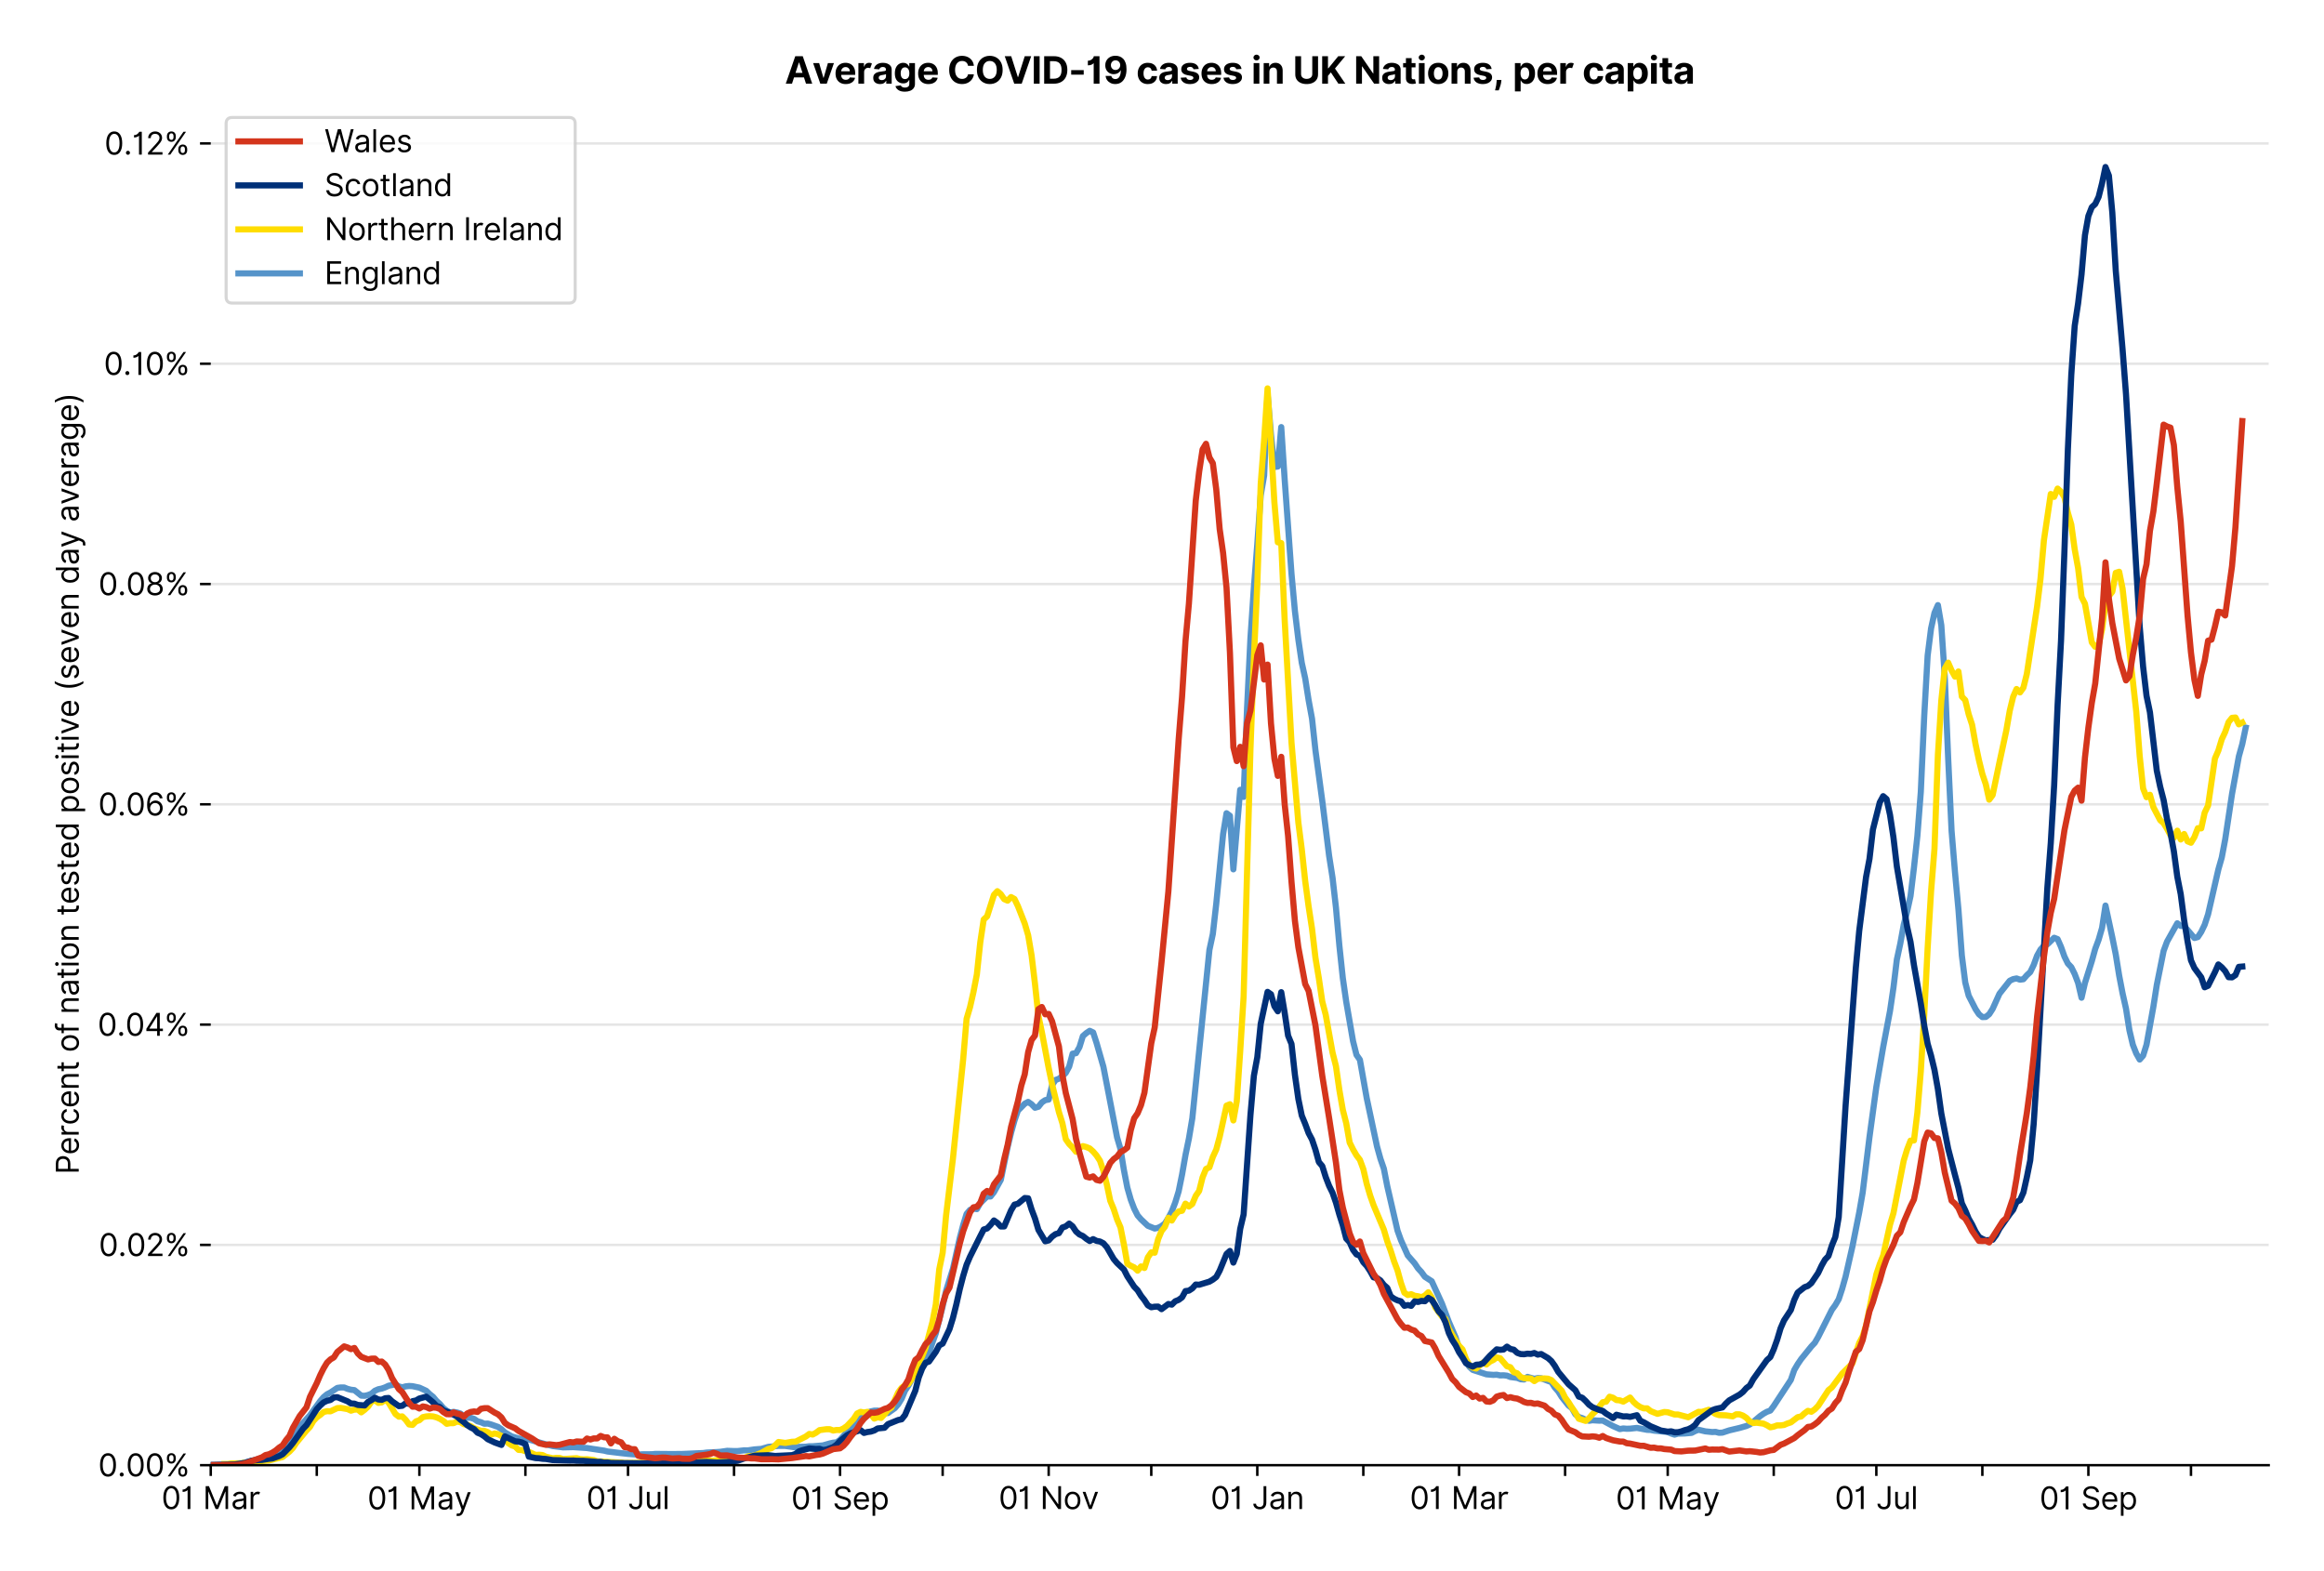<?xml version="1.0" encoding="utf-8" standalone="no"?>
<!DOCTYPE svg PUBLIC "-//W3C//DTD SVG 1.1//EN"
  "http://www.w3.org/Graphics/SVG/1.1/DTD/svg11.dtd">
<svg version="1.1" viewBox="0 0 756.175 511.234" xmlns="http://www.w3.org/2000/svg" xmlns:xlink="http://www.w3.org/1999/xlink">
 <defs>
  <style type="text/css">*{stroke-linecap:butt;stroke-linejoin:round;}</style>
 </defs>
 <g id="figure_1">
  <g id="patch_1">
   <path d="M 0 511.234 
L 756.175 511.234 
L 756.175 0 
L 0 0 
z
" style="fill:#ffffff;"/>
  </g>
  <g id="axes_1">
   <g id="patch_2">
    <path d="M 68.575 476.745 
L 738.175 476.745 
L 738.175 33.225 
L 68.575 33.225 
z
" style="fill:#ffffff;"/>
   </g>
   <g id="matplotlib.axis_1">
    <g id="xtick_1">
     <g id="line2d_1">
      <defs>
       <path d="M 0 0 
L 0 3.5 
" id="mf4865af5e2" style="stroke:#000000;stroke-width:0.8;"/>
      </defs>
      <g>
       <use style="stroke:#000000;stroke-width:0.8;" x="68.575" xlink:href="#mf4865af5e2" y="476.745"/>
      </g>
     </g>
     <g id="text_1">
      <!-- 01 Mar -->
      <g transform="translate(52.538 491.018)scale(0.1 -0.1)">
       <defs>
        <path d="M 2000 -64 
Q 1230 -64 806 561 
Q 382 1186 382 2327 
Q 382 3459 809 4088 
Q 1236 4718 2000 4718 
Q 2764 4718 3191 4088 
Q 3618 3459 3618 2327 
Q 3618 1186 3194 561 
Q 2771 -64 2000 -64 
z
M 2000 436 
Q 2509 436 2791 927 
Q 3073 1418 3073 2327 
Q 3073 3234 2789 3730 
Q 2505 4227 2000 4227 
Q 1496 4227 1211 3730 
Q 927 3234 927 2327 
Q 927 1418 1210 927 
Q 1493 436 2000 436 
z
" id="Inter-Regular-30" transform="scale(0.016)"/>
        <path d="M 1973 4655 
L 1973 0 
L 1409 0 
L 1409 3836 
L 1373 3836 
Q 1341 3773 1209 3692 
Q 1077 3611 868 3551 
Q 659 3491 391 3491 
L 391 3964 
Q 661 3964 859 4061 
Q 1057 4159 1190 4291 
Q 1323 4423 1392 4529 
Q 1461 4636 1473 4655 
L 1973 4655 
z
" id="Inter-Regular-31" transform="scale(0.016)"/>
        <path id="Inter-Regular-20" transform="scale(0.016)"/>
        <path d="M 564 4655 
L 1236 4655 
L 2818 791 
L 2873 791 
L 4455 4655 
L 5127 4655 
L 5127 0 
L 4600 0 
L 4600 3536 
L 4555 3536 
L 3100 0 
L 2591 0 
L 1136 3536 
L 1091 3536 
L 1091 0 
L 564 0 
L 564 4655 
z
" id="Inter-Regular-4d" transform="scale(0.016)"/>
        <path d="M 1518 -82 
Q 1186 -82 916 44 
Q 646 170 486 410 
Q 327 650 327 991 
Q 327 1291 445 1478 
Q 564 1666 761 1773 
Q 959 1880 1199 1933 
Q 1439 1986 1682 2018 
Q 2000 2059 2199 2080 
Q 2398 2102 2490 2154 
Q 2582 2207 2582 2336 
L 2582 2355 
Q 2582 2691 2399 2877 
Q 2216 3064 1846 3064 
Q 1461 3064 1243 2895 
Q 1025 2727 936 2536 
L 427 2718 
Q 564 3036 792 3214 
Q 1021 3393 1292 3464 
Q 1564 3536 1827 3536 
Q 1996 3536 2215 3496 
Q 2434 3457 2640 3334 
Q 2846 3211 2982 2963 
Q 3118 2716 3118 2300 
L 3118 0 
L 2582 0 
L 2582 473 
L 2555 473 
Q 2500 359 2373 229 
Q 2246 100 2034 9 
Q 1823 -82 1518 -82 
z
M 1600 400 
Q 1918 400 2137 525 
Q 2357 650 2469 847 
Q 2582 1045 2582 1264 
L 2582 1755 
Q 2548 1714 2433 1681 
Q 2318 1648 2169 1624 
Q 2021 1600 1881 1583 
Q 1741 1566 1655 1555 
Q 1446 1527 1265 1467 
Q 1084 1407 974 1287 
Q 864 1168 864 964 
Q 864 684 1072 542 
Q 1280 400 1600 400 
z
" id="Inter-Regular-61" transform="scale(0.016)"/>
        <path d="M 491 0 
L 491 3491 
L 1009 3491 
L 1009 2964 
L 1046 2964 
Q 1139 3223 1389 3384 
Q 1639 3545 1955 3545 
Q 2100 3545 2209 3511 
Q 2318 3477 2400 3418 
L 2218 2964 
Q 2161 2993 2085 3010 
Q 2009 3027 1909 3027 
Q 1527 3027 1277 2794 
Q 1027 2561 1027 2209 
L 1027 0 
L 491 0 
z
" id="Inter-Regular-72" transform="scale(0.016)"/>
       </defs>
       <use xlink:href="#Inter-Regular-30"/>
       <use x="62.5" xlink:href="#Inter-Regular-31"/>
       <use x="106.676" xlink:href="#Inter-Regular-20"/>
       <use x="134.801" xlink:href="#Inter-Regular-4d"/>
       <use x="225.994" xlink:href="#Inter-Regular-61"/>
       <use x="282.386" xlink:href="#Inter-Regular-72"/>
      </g>
     </g>
    </g>
    <g id="xtick_2">
     <g id="line2d_2">
      <g>
       <use style="stroke:#000000;stroke-width:0.8;" x="103.072" xlink:href="#mf4865af5e2" y="476.745"/>
      </g>
     </g>
    </g>
    <g id="xtick_3">
     <g id="line2d_3">
      <g>
       <use style="stroke:#000000;stroke-width:0.8;" x="136.457" xlink:href="#mf4865af5e2" y="476.745"/>
      </g>
     </g>
     <g id="text_2">
      <!-- 01 May -->
      <g transform="translate(119.554 491.117)scale(0.1 -0.1)">
       <defs>
        <path d="M 818 -1355 
Q 682 -1355 575 -1333 
Q 468 -1311 427 -1291 
L 564 -818 
Q 857 -893 1053 -814 
Q 1250 -736 1391 -345 
L 1509 -18 
L 218 3491 
L 800 3491 
L 1764 709 
L 1800 709 
L 2764 3491 
L 3346 3491 
L 1846 -564 
Q 1550 -1355 818 -1355 
z
" id="Inter-Regular-79" transform="scale(0.016)"/>
       </defs>
       <use xlink:href="#Inter-Regular-30"/>
       <use x="62.5" xlink:href="#Inter-Regular-31"/>
       <use x="106.676" xlink:href="#Inter-Regular-20"/>
       <use x="134.801" xlink:href="#Inter-Regular-4d"/>
       <use x="225.994" xlink:href="#Inter-Regular-61"/>
       <use x="282.386" xlink:href="#Inter-Regular-79"/>
      </g>
     </g>
    </g>
    <g id="xtick_4">
     <g id="line2d_4">
      <g>
       <use style="stroke:#000000;stroke-width:0.8;" x="170.954" xlink:href="#mf4865af5e2" y="476.745"/>
      </g>
     </g>
    </g>
    <g id="xtick_5">
     <g id="line2d_5">
      <g>
       <use style="stroke:#000000;stroke-width:0.8;" x="204.338" xlink:href="#mf4865af5e2" y="476.745"/>
      </g>
     </g>
     <g id="text_3">
      <!-- 01 Jul -->
      <g transform="translate(190.795 491.018)scale(0.1 -0.1)">
       <defs>
        <path d="M 2346 4655 
L 2909 4655 
L 2909 1327 
Q 2909 657 2549 296 
Q 2189 -64 1582 -64 
Q 1200 -64 902 76 
Q 605 216 434 475 
Q 264 734 264 1091 
L 818 1091 
Q 818 795 1034 615 
Q 1250 436 1582 436 
Q 1948 436 2147 664 
Q 2346 893 2346 1327 
L 2346 4655 
z
" id="Inter-Regular-4a" transform="scale(0.016)"/>
        <path d="M 2691 1427 
L 2691 3491 
L 3227 3491 
L 3227 0 
L 2691 0 
L 2691 591 
L 2655 591 
Q 2532 325 2273 140 
Q 2014 -45 1618 -45 
Q 1127 -45 809 280 
Q 491 605 491 1273 
L 491 3491 
L 1027 3491 
L 1027 1309 
Q 1027 927 1242 700 
Q 1457 473 1791 473 
Q 1991 473 2199 575 
Q 2407 677 2549 888 
Q 2691 1100 2691 1427 
z
" id="Inter-Regular-75" transform="scale(0.016)"/>
        <path d="M 1027 4655 
L 1027 0 
L 491 0 
L 491 4655 
L 1027 4655 
z
" id="Inter-Regular-6c" transform="scale(0.016)"/>
       </defs>
       <use xlink:href="#Inter-Regular-30"/>
       <use x="62.5" xlink:href="#Inter-Regular-31"/>
       <use x="106.676" xlink:href="#Inter-Regular-20"/>
       <use x="134.801" xlink:href="#Inter-Regular-4a"/>
       <use x="189.063" xlink:href="#Inter-Regular-75"/>
       <use x="247.159" xlink:href="#Inter-Regular-6c"/>
      </g>
     </g>
    </g>
    <g id="xtick_6">
     <g id="line2d_6">
      <g>
       <use style="stroke:#000000;stroke-width:0.8;" x="238.836" xlink:href="#mf4865af5e2" y="476.745"/>
      </g>
     </g>
    </g>
    <g id="xtick_7">
     <g id="line2d_7">
      <g>
       <use style="stroke:#000000;stroke-width:0.8;" x="273.333" xlink:href="#mf4865af5e2" y="476.745"/>
      </g>
     </g>
     <g id="text_4">
      <!-- 01 Sep -->
      <g transform="translate(257.446 491.117)scale(0.1 -0.1)">
       <defs>
        <path d="M 3109 3491 
Q 3068 3836 2777 4027 
Q 2486 4218 2064 4218 
Q 1600 4218 1318 3999 
Q 1036 3780 1036 3445 
Q 1036 3195 1189 3042 
Q 1343 2889 1553 2803 
Q 1764 2718 1936 2673 
L 2409 2545 
Q 2591 2498 2815 2414 
Q 3039 2330 3244 2185 
Q 3450 2041 3584 1816 
Q 3718 1591 3718 1264 
Q 3718 886 3521 581 
Q 3325 277 2949 97 
Q 2573 -82 2036 -82 
Q 1286 -82 845 272 
Q 405 627 364 1200 
L 946 1200 
Q 968 936 1124 764 
Q 1280 593 1519 510 
Q 1759 427 2036 427 
Q 2359 427 2616 533 
Q 2873 639 3023 828 
Q 3173 1018 3173 1273 
Q 3173 1505 3043 1650 
Q 2914 1795 2702 1886 
Q 2491 1977 2246 2045 
L 1673 2209 
Q 1127 2366 809 2657 
Q 491 2948 491 3418 
Q 491 3809 703 4101 
Q 916 4393 1276 4555 
Q 1636 4718 2082 4718 
Q 2532 4718 2882 4558 
Q 3232 4398 3437 4120 
Q 3643 3843 3655 3491 
L 3109 3491 
z
" id="Inter-Regular-53" transform="scale(0.016)"/>
        <path d="M 1955 -73 
Q 1450 -73 1085 151 
Q 721 375 524 778 
Q 327 1182 327 1718 
Q 327 2255 524 2665 
Q 721 3075 1074 3305 
Q 1427 3536 1900 3536 
Q 2173 3536 2439 3445 
Q 2705 3355 2923 3151 
Q 3141 2948 3270 2614 
Q 3400 2280 3400 1791 
L 3400 1564 
L 866 1564 
Q 884 1005 1183 707 
Q 1482 409 1955 409 
Q 2271 409 2498 545 
Q 2725 682 2827 955 
L 3346 809 
Q 3223 414 2854 170 
Q 2486 -73 1955 -73 
z
M 866 2027 
L 2855 2027 
Q 2855 2470 2595 2762 
Q 2336 3055 1900 3055 
Q 1593 3055 1368 2911 
Q 1143 2768 1013 2533 
Q 884 2298 866 2027 
z
" id="Inter-Regular-65" transform="scale(0.016)"/>
        <path d="M 491 -1309 
L 491 3491 
L 1009 3491 
L 1009 2936 
L 1073 2936 
Q 1132 3027 1237 3169 
Q 1343 3311 1542 3423 
Q 1741 3536 2082 3536 
Q 2523 3536 2859 3315 
Q 3196 3095 3384 2690 
Q 3573 2286 3573 1736 
Q 3573 1182 3384 776 
Q 3196 370 2861 148 
Q 2527 -73 2091 -73 
Q 1755 -73 1552 39 
Q 1350 152 1241 296 
Q 1132 441 1073 536 
L 1027 536 
L 1027 -1309 
L 491 -1309 
z
M 1018 1745 
Q 1018 1152 1276 780 
Q 1534 409 2018 409 
Q 2355 409 2581 587 
Q 2807 766 2921 1069 
Q 3036 1373 3036 1745 
Q 3036 2114 2923 2410 
Q 2811 2707 2585 2881 
Q 2359 3055 2018 3055 
Q 1527 3055 1272 2693 
Q 1018 2332 1018 1745 
z
" id="Inter-Regular-70" transform="scale(0.016)"/>
       </defs>
       <use xlink:href="#Inter-Regular-30"/>
       <use x="62.5" xlink:href="#Inter-Regular-31"/>
       <use x="106.676" xlink:href="#Inter-Regular-20"/>
       <use x="134.801" xlink:href="#Inter-Regular-53"/>
       <use x="198.58" xlink:href="#Inter-Regular-65"/>
       <use x="256.818" xlink:href="#Inter-Regular-70"/>
      </g>
     </g>
    </g>
    <g id="xtick_8">
     <g id="line2d_8">
      <g>
       <use style="stroke:#000000;stroke-width:0.8;" x="306.718" xlink:href="#mf4865af5e2" y="476.745"/>
      </g>
     </g>
    </g>
    <g id="xtick_9">
     <g id="line2d_9">
      <g>
       <use style="stroke:#000000;stroke-width:0.8;" x="341.215" xlink:href="#mf4865af5e2" y="476.745"/>
      </g>
     </g>
     <g id="text_5">
      <!-- 01 Nov -->
      <g transform="translate(324.944 491.018)scale(0.1 -0.1)">
       <defs>
        <path d="M 4255 4655 
L 4255 0 
L 3709 0 
L 1173 3655 
L 1127 3655 
L 1127 0 
L 564 0 
L 564 4655 
L 1109 4655 
L 3655 991 
L 3700 991 
L 3700 4655 
L 4255 4655 
z
" id="Inter-Regular-4e" transform="scale(0.016)"/>
        <path d="M 1909 -73 
Q 1436 -73 1080 152 
Q 725 377 526 781 
Q 327 1186 327 1727 
Q 327 2273 526 2679 
Q 725 3086 1080 3311 
Q 1436 3536 1909 3536 
Q 2382 3536 2737 3311 
Q 3093 3086 3292 2679 
Q 3491 2273 3491 1727 
Q 3491 1186 3292 781 
Q 3093 377 2737 152 
Q 2382 -73 1909 -73 
z
M 1909 409 
Q 2268 409 2500 593 
Q 2732 777 2843 1077 
Q 2955 1377 2955 1727 
Q 2955 2077 2843 2379 
Q 2732 2682 2500 2868 
Q 2268 3055 1909 3055 
Q 1550 3055 1318 2868 
Q 1086 2682 975 2379 
Q 864 2077 864 1727 
Q 864 1377 975 1077 
Q 1086 777 1318 593 
Q 1550 409 1909 409 
z
" id="Inter-Regular-6f" transform="scale(0.016)"/>
        <path d="M 3346 3491 
L 2055 0 
L 1509 0 
L 218 3491 
L 800 3491 
L 1764 709 
L 1800 709 
L 2764 3491 
L 3346 3491 
z
" id="Inter-Regular-76" transform="scale(0.016)"/>
       </defs>
       <use xlink:href="#Inter-Regular-30"/>
       <use x="62.5" xlink:href="#Inter-Regular-31"/>
       <use x="106.676" xlink:href="#Inter-Regular-20"/>
       <use x="134.801" xlink:href="#Inter-Regular-4e"/>
       <use x="210.085" xlink:href="#Inter-Regular-6f"/>
       <use x="269.744" xlink:href="#Inter-Regular-76"/>
      </g>
     </g>
    </g>
    <g id="xtick_10">
     <g id="line2d_10">
      <g>
       <use style="stroke:#000000;stroke-width:0.8;" x="374.599" xlink:href="#mf4865af5e2" y="476.745"/>
      </g>
     </g>
    </g>
    <g id="xtick_11">
     <g id="line2d_11">
      <g>
       <use style="stroke:#000000;stroke-width:0.8;" x="409.097" xlink:href="#mf4865af5e2" y="476.745"/>
      </g>
     </g>
     <g id="text_6">
      <!-- 01 Jan -->
      <g transform="translate(393.897 491.018)scale(0.1 -0.1)">
       <defs>
        <path d="M 1027 2100 
L 1027 0 
L 491 0 
L 491 3491 
L 1009 3491 
L 1009 2945 
L 1055 2945 
Q 1177 3211 1427 3373 
Q 1677 3536 2073 3536 
Q 2602 3536 2928 3211 
Q 3255 2886 3255 2218 
L 3255 0 
L 2718 0 
L 2718 2182 
Q 2718 2593 2504 2824 
Q 2291 3055 1918 3055 
Q 1534 3055 1280 2806 
Q 1027 2557 1027 2100 
z
" id="Inter-Regular-6e" transform="scale(0.016)"/>
       </defs>
       <use xlink:href="#Inter-Regular-30"/>
       <use x="62.5" xlink:href="#Inter-Regular-31"/>
       <use x="106.676" xlink:href="#Inter-Regular-20"/>
       <use x="134.801" xlink:href="#Inter-Regular-4a"/>
       <use x="189.063" xlink:href="#Inter-Regular-61"/>
       <use x="245.455" xlink:href="#Inter-Regular-6e"/>
      </g>
     </g>
    </g>
    <g id="xtick_12">
     <g id="line2d_12">
      <g>
       <use style="stroke:#000000;stroke-width:0.8;" x="443.594" xlink:href="#mf4865af5e2" y="476.745"/>
      </g>
     </g>
    </g>
    <g id="xtick_13">
     <g id="line2d_13">
      <g>
       <use style="stroke:#000000;stroke-width:0.8;" x="474.753" xlink:href="#mf4865af5e2" y="476.745"/>
      </g>
     </g>
     <g id="text_7">
      <!-- 01 Mar -->
      <g transform="translate(458.716 491.018)scale(0.1 -0.1)">
       <use xlink:href="#Inter-Regular-30"/>
       <use x="62.5" xlink:href="#Inter-Regular-31"/>
       <use x="106.676" xlink:href="#Inter-Regular-20"/>
       <use x="134.801" xlink:href="#Inter-Regular-4d"/>
       <use x="225.994" xlink:href="#Inter-Regular-61"/>
       <use x="282.386" xlink:href="#Inter-Regular-72"/>
      </g>
     </g>
    </g>
    <g id="xtick_14">
     <g id="line2d_14">
      <g>
       <use style="stroke:#000000;stroke-width:0.8;" x="509.25" xlink:href="#mf4865af5e2" y="476.745"/>
      </g>
     </g>
    </g>
    <g id="xtick_15">
     <g id="line2d_15">
      <g>
       <use style="stroke:#000000;stroke-width:0.8;" x="542.634" xlink:href="#mf4865af5e2" y="476.745"/>
      </g>
     </g>
     <g id="text_8">
      <!-- 01 May -->
      <g transform="translate(525.731 491.117)scale(0.1 -0.1)">
       <use xlink:href="#Inter-Regular-30"/>
       <use x="62.5" xlink:href="#Inter-Regular-31"/>
       <use x="106.676" xlink:href="#Inter-Regular-20"/>
       <use x="134.801" xlink:href="#Inter-Regular-4d"/>
       <use x="225.994" xlink:href="#Inter-Regular-61"/>
       <use x="282.386" xlink:href="#Inter-Regular-79"/>
      </g>
     </g>
    </g>
    <g id="xtick_16">
     <g id="line2d_16">
      <g>
       <use style="stroke:#000000;stroke-width:0.8;" x="577.132" xlink:href="#mf4865af5e2" y="476.745"/>
      </g>
     </g>
    </g>
    <g id="xtick_17">
     <g id="line2d_17">
      <g>
       <use style="stroke:#000000;stroke-width:0.8;" x="610.516" xlink:href="#mf4865af5e2" y="476.745"/>
      </g>
     </g>
     <g id="text_9">
      <!-- 01 Jul -->
      <g transform="translate(596.972 491.018)scale(0.1 -0.1)">
       <use xlink:href="#Inter-Regular-30"/>
       <use x="62.5" xlink:href="#Inter-Regular-31"/>
       <use x="106.676" xlink:href="#Inter-Regular-20"/>
       <use x="134.801" xlink:href="#Inter-Regular-4a"/>
       <use x="189.063" xlink:href="#Inter-Regular-75"/>
       <use x="247.159" xlink:href="#Inter-Regular-6c"/>
      </g>
     </g>
    </g>
    <g id="xtick_18">
     <g id="line2d_18">
      <g>
       <use style="stroke:#000000;stroke-width:0.8;" x="645.013" xlink:href="#mf4865af5e2" y="476.745"/>
      </g>
     </g>
    </g>
    <g id="xtick_19">
     <g id="line2d_19">
      <g>
       <use style="stroke:#000000;stroke-width:0.8;" x="679.511" xlink:href="#mf4865af5e2" y="476.745"/>
      </g>
     </g>
     <g id="text_10">
      <!-- 01 Sep -->
      <g transform="translate(663.623 491.117)scale(0.1 -0.1)">
       <use xlink:href="#Inter-Regular-30"/>
       <use x="62.5" xlink:href="#Inter-Regular-31"/>
       <use x="106.676" xlink:href="#Inter-Regular-20"/>
       <use x="134.801" xlink:href="#Inter-Regular-53"/>
       <use x="198.58" xlink:href="#Inter-Regular-65"/>
       <use x="256.818" xlink:href="#Inter-Regular-70"/>
      </g>
     </g>
    </g>
    <g id="xtick_20">
     <g id="line2d_20">
      <g>
       <use style="stroke:#000000;stroke-width:0.8;" x="712.895" xlink:href="#mf4865af5e2" y="476.745"/>
      </g>
     </g>
    </g>
   </g>
   <g id="matplotlib.axis_2">
    <g id="ytick_1">
     <g id="line2d_21">
      <path clip-path="url(#pa3dbfc4800)" d="M 68.575 476.745 
L 738.175 476.745 
" style="fill:none;stroke:#e5e5e5;stroke-linecap:square;stroke-width:0.8;"/>
     </g>
     <g id="line2d_22">
      <defs>
       <path d="M 0 0 
L -3.5 0 
" id="m771bc6b511" style="stroke:#000000;stroke-width:0.8;"/>
      </defs>
      <g>
       <use style="stroke:#000000;stroke-width:0.8;" x="68.575" xlink:href="#m771bc6b511" y="476.745"/>
      </g>
     </g>
     <g id="text_11">
      <!-- 0.00% -->
      <g transform="translate(31.944 480.382)scale(0.1 -0.1)">
       <defs>
        <path d="M 882 -36 
Q 714 -36 593 84 
Q 473 205 473 373 
Q 473 541 593 661 
Q 714 782 882 782 
Q 1050 782 1170 661 
Q 1291 541 1291 373 
Q 1291 205 1170 84 
Q 1050 -36 882 -36 
z
" id="Inter-Regular-2e" transform="scale(0.016)"/>
        <path d="M 2855 873 
L 2855 1118 
Q 2855 1373 2960 1585 
Q 3066 1798 3269 1926 
Q 3473 2055 3764 2055 
Q 4059 2055 4259 1926 
Q 4459 1798 4561 1585 
Q 4664 1373 4664 1118 
L 4664 873 
Q 4664 618 4560 405 
Q 4457 193 4256 64 
Q 4055 -64 3764 -64 
Q 3468 -64 3266 64 
Q 3064 193 2959 405 
Q 2855 618 2855 873 
z
M 536 3536 
L 536 3782 
Q 536 4036 642 4248 
Q 748 4461 951 4589 
Q 1155 4718 1446 4718 
Q 1741 4718 1941 4589 
Q 2141 4461 2243 4248 
Q 2346 4036 2346 3782 
L 2346 3536 
Q 2346 3282 2242 3069 
Q 2139 2857 1937 2728 
Q 1736 2600 1446 2600 
Q 1150 2600 948 2728 
Q 746 2857 641 3069 
Q 536 3282 536 3536 
z
M 709 0 
L 3909 4655 
L 4427 4655 
L 1227 0 
L 709 0 
z
M 3318 1118 
L 3318 873 
Q 3318 661 3418 494 
Q 3518 327 3764 327 
Q 4002 327 4101 494 
Q 4200 661 4200 873 
L 4200 1118 
Q 4200 1330 4104 1497 
Q 4009 1664 3764 1664 
Q 3525 1664 3421 1497 
Q 3318 1330 3318 1118 
z
M 1000 3782 
L 1000 3536 
Q 1000 3325 1100 3158 
Q 1200 2991 1446 2991 
Q 1684 2991 1783 3158 
Q 1882 3325 1882 3536 
L 1882 3782 
Q 1882 3993 1786 4160 
Q 1691 4327 1446 4327 
Q 1207 4327 1103 4160 
Q 1000 3993 1000 3782 
z
" id="Inter-Regular-25" transform="scale(0.016)"/>
       </defs>
       <use xlink:href="#Inter-Regular-30"/>
       <use x="62.5" xlink:href="#Inter-Regular-2e"/>
       <use x="90.057" xlink:href="#Inter-Regular-30"/>
       <use x="152.557" xlink:href="#Inter-Regular-30"/>
       <use x="215.057" xlink:href="#Inter-Regular-25"/>
      </g>
     </g>
    </g>
    <g id="ytick_2">
     <g id="line2d_23">
      <path clip-path="url(#pa3dbfc4800)" d="M 68.575 405.066 
L 738.175 405.066 
" style="fill:none;stroke:#e5e5e5;stroke-linecap:square;stroke-width:0.8;"/>
     </g>
     <g id="line2d_24">
      <g>
       <use style="stroke:#000000;stroke-width:0.8;" x="68.575" xlink:href="#m771bc6b511" y="405.066"/>
      </g>
     </g>
     <g id="text_12">
      <!-- 0.02% -->
      <g transform="translate(32.142 408.703)scale(0.1 -0.1)">
       <defs>
        <path d="M 482 0 
L 482 409 
L 2018 2091 
Q 2289 2386 2464 2605 
Q 2639 2825 2724 3019 
Q 2809 3214 2809 3427 
Q 2809 3795 2553 4011 
Q 2298 4227 1918 4227 
Q 1514 4227 1275 3985 
Q 1036 3743 1036 3345 
L 500 3345 
Q 500 3755 688 4064 
Q 877 4373 1203 4545 
Q 1530 4718 1936 4718 
Q 2346 4718 2661 4545 
Q 2977 4373 3156 4079 
Q 3336 3786 3336 3427 
Q 3336 3170 3244 2926 
Q 3152 2682 2926 2383 
Q 2700 2084 2300 1655 
L 1255 536 
L 1255 500 
L 3418 500 
L 3418 0 
L 482 0 
z
" id="Inter-Regular-32" transform="scale(0.016)"/>
       </defs>
       <use xlink:href="#Inter-Regular-30"/>
       <use x="62.5" xlink:href="#Inter-Regular-2e"/>
       <use x="90.057" xlink:href="#Inter-Regular-30"/>
       <use x="152.557" xlink:href="#Inter-Regular-32"/>
       <use x="213.068" xlink:href="#Inter-Regular-25"/>
      </g>
     </g>
    </g>
    <g id="ytick_3">
     <g id="line2d_25">
      <path clip-path="url(#pa3dbfc4800)" d="M 68.575 333.387 
L 738.175 333.387 
" style="fill:none;stroke:#e5e5e5;stroke-linecap:square;stroke-width:0.8;"/>
     </g>
     <g id="line2d_26">
      <g>
       <use style="stroke:#000000;stroke-width:0.8;" x="68.575" xlink:href="#m771bc6b511" y="333.387"/>
      </g>
     </g>
     <g id="text_13">
      <!-- 0.04% -->
      <g transform="translate(31.773 337.024)scale(0.1 -0.1)">
       <defs>
        <path d="M 373 955 
L 373 1418 
L 2418 4655 
L 3100 4655 
L 3100 1455 
L 3736 1455 
L 3736 955 
L 3100 955 
L 3100 0 
L 2564 0 
L 2564 955 
L 373 955 
z
M 2564 1455 
L 2564 3936 
L 2527 3936 
L 982 1491 
L 982 1455 
L 2564 1455 
z
" id="Inter-Regular-34" transform="scale(0.016)"/>
       </defs>
       <use xlink:href="#Inter-Regular-30"/>
       <use x="62.5" xlink:href="#Inter-Regular-2e"/>
       <use x="90.057" xlink:href="#Inter-Regular-30"/>
       <use x="152.557" xlink:href="#Inter-Regular-34"/>
       <use x="216.761" xlink:href="#Inter-Regular-25"/>
      </g>
     </g>
    </g>
    <g id="ytick_4">
     <g id="line2d_27">
      <path clip-path="url(#pa3dbfc4800)" d="M 68.575 261.709 
L 738.175 261.709 
" style="fill:none;stroke:#e5e5e5;stroke-linecap:square;stroke-width:0.8;"/>
     </g>
     <g id="line2d_28">
      <g>
       <use style="stroke:#000000;stroke-width:0.8;" x="68.575" xlink:href="#m771bc6b511" y="261.709"/>
      </g>
     </g>
     <g id="text_14">
      <!-- 0.06% -->
      <g transform="translate(31.958 265.345)scale(0.1 -0.1)">
       <defs>
        <path d="M 2027 -64 
Q 1741 -59 1454 45 
Q 1168 150 932 399 
Q 696 648 552 1074 
Q 409 1500 409 2145 
Q 409 3386 861 4056 
Q 1314 4727 2100 4727 
Q 2686 4727 3073 4384 
Q 3461 4041 3546 3491 
L 2991 3491 
Q 2914 3811 2691 4019 
Q 2468 4227 2100 4227 
Q 1559 4227 1249 3755 
Q 939 3284 936 2427 
L 973 2427 
Q 1164 2716 1461 2880 
Q 1759 3045 2118 3045 
Q 2518 3045 2850 2846 
Q 3182 2648 3382 2299 
Q 3582 1950 3582 1500 
Q 3582 1068 3389 710 
Q 3196 352 2847 142 
Q 2498 -68 2027 -64 
z
M 2027 436 
Q 2314 436 2542 579 
Q 2771 723 2903 964 
Q 3036 1205 3036 1500 
Q 3036 1789 2908 2026 
Q 2780 2264 2556 2404 
Q 2332 2545 2046 2545 
Q 1757 2545 1525 2397 
Q 1293 2250 1157 2010 
Q 1021 1770 1018 1491 
Q 1018 1214 1149 973 
Q 1280 732 1508 584 
Q 1736 436 2027 436 
z
" id="Inter-Regular-36" transform="scale(0.016)"/>
       </defs>
       <use xlink:href="#Inter-Regular-30"/>
       <use x="62.5" xlink:href="#Inter-Regular-2e"/>
       <use x="90.057" xlink:href="#Inter-Regular-30"/>
       <use x="152.557" xlink:href="#Inter-Regular-36"/>
       <use x="214.915" xlink:href="#Inter-Regular-25"/>
      </g>
     </g>
    </g>
    <g id="ytick_5">
     <g id="line2d_29">
      <path clip-path="url(#pa3dbfc4800)" d="M 68.575 190.03 
L 738.175 190.03 
" style="fill:none;stroke:#e5e5e5;stroke-linecap:square;stroke-width:0.8;"/>
     </g>
     <g id="line2d_30">
      <g>
       <use style="stroke:#000000;stroke-width:0.8;" x="68.575" xlink:href="#m771bc6b511" y="190.03"/>
      </g>
     </g>
     <g id="text_15">
      <!-- 0.08% -->
      <g transform="translate(32.028 193.667)scale(0.1 -0.1)">
       <defs>
        <path d="M 1973 -64 
Q 1505 -64 1147 103 
Q 789 270 589 564 
Q 389 859 391 1236 
Q 389 1532 507 1783 
Q 625 2034 830 2203 
Q 1036 2373 1291 2418 
L 1291 2445 
Q 957 2532 759 2821 
Q 561 3111 564 3482 
Q 561 3836 743 4115 
Q 925 4395 1244 4556 
Q 1564 4718 1973 4718 
Q 2377 4718 2695 4556 
Q 3014 4395 3197 4115 
Q 3380 3836 3382 3482 
Q 3380 3111 3181 2821 
Q 2982 2532 2655 2445 
L 2655 2418 
Q 2907 2373 3109 2203 
Q 3311 2034 3431 1783 
Q 3552 1532 3555 1236 
Q 3552 859 3351 564 
Q 3150 270 2794 103 
Q 2439 -64 1973 -64 
z
M 1973 436 
Q 2446 436 2722 662 
Q 2998 889 3000 1264 
Q 2998 1527 2864 1729 
Q 2730 1932 2499 2048 
Q 2268 2164 1973 2164 
Q 1675 2164 1442 2048 
Q 1209 1932 1076 1729 
Q 943 1527 946 1264 
Q 943 889 1218 662 
Q 1493 436 1973 436 
z
M 1973 2645 
Q 2348 2645 2591 2864 
Q 2834 3084 2836 3445 
Q 2834 3800 2596 4013 
Q 2359 4227 1973 4227 
Q 1582 4227 1344 4013 
Q 1107 3800 1109 3445 
Q 1107 3084 1349 2864 
Q 1591 2645 1973 2645 
z
" id="Inter-Regular-38" transform="scale(0.016)"/>
       </defs>
       <use xlink:href="#Inter-Regular-30"/>
       <use x="62.5" xlink:href="#Inter-Regular-2e"/>
       <use x="90.057" xlink:href="#Inter-Regular-30"/>
       <use x="152.557" xlink:href="#Inter-Regular-38"/>
       <use x="214.205" xlink:href="#Inter-Regular-25"/>
      </g>
     </g>
    </g>
    <g id="ytick_6">
     <g id="line2d_31">
      <path clip-path="url(#pa3dbfc4800)" d="M 68.575 118.351 
L 738.175 118.351 
" style="fill:none;stroke:#e5e5e5;stroke-linecap:square;stroke-width:0.8;"/>
     </g>
     <g id="line2d_32">
      <g>
       <use style="stroke:#000000;stroke-width:0.8;" x="68.575" xlink:href="#m771bc6b511" y="118.351"/>
      </g>
     </g>
     <g id="text_16">
      <!-- 0.10% -->
      <g transform="translate(33.777 121.988)scale(0.1 -0.1)">
       <use xlink:href="#Inter-Regular-30"/>
       <use x="62.5" xlink:href="#Inter-Regular-2e"/>
       <use x="90.057" xlink:href="#Inter-Regular-31"/>
       <use x="134.233" xlink:href="#Inter-Regular-30"/>
       <use x="196.733" xlink:href="#Inter-Regular-25"/>
      </g>
     </g>
    </g>
    <g id="ytick_7">
     <g id="line2d_33">
      <path clip-path="url(#pa3dbfc4800)" d="M 68.575 46.672 
L 738.175 46.672 
" style="fill:none;stroke:#e5e5e5;stroke-linecap:square;stroke-width:0.8;"/>
     </g>
     <g id="line2d_34">
      <g>
       <use style="stroke:#000000;stroke-width:0.8;" x="68.575" xlink:href="#m771bc6b511" y="46.672"/>
      </g>
     </g>
     <g id="text_17">
      <!-- 0.12% -->
      <g transform="translate(33.975 50.309)scale(0.1 -0.1)">
       <use xlink:href="#Inter-Regular-30"/>
       <use x="62.5" xlink:href="#Inter-Regular-2e"/>
       <use x="90.057" xlink:href="#Inter-Regular-31"/>
       <use x="134.233" xlink:href="#Inter-Regular-32"/>
       <use x="194.744" xlink:href="#Inter-Regular-25"/>
      </g>
     </g>
    </g>
    <g id="text_18">
     <!-- Percent of nation tested positive (seven day average) -->
     <g transform="translate(25.614 382.124)rotate(-90)scale(0.1 -0.1)">
      <defs>
       <path d="M 564 0 
L 564 4655 
L 2136 4655 
Q 2684 4655 3033 4458 
Q 3382 4261 3550 3927 
Q 3718 3593 3718 3182 
Q 3718 2770 3551 2434 
Q 3384 2098 3036 1899 
Q 2689 1700 2146 1700 
L 1127 1700 
L 1127 0 
L 564 0 
z
M 1127 2200 
L 2127 2200 
Q 2689 2200 2926 2482 
Q 3164 2764 3164 3182 
Q 3164 3602 2925 3878 
Q 2686 4155 2118 4155 
L 1127 4155 
L 1127 2200 
z
" id="Inter-Regular-50" transform="scale(0.016)"/>
       <path d="M 1909 -73 
Q 1418 -73 1063 159 
Q 709 391 518 798 
Q 327 1205 327 1727 
Q 327 2259 524 2667 
Q 721 3075 1074 3305 
Q 1427 3536 1900 3536 
Q 2268 3536 2563 3400 
Q 2859 3264 3047 3018 
Q 3236 2773 3282 2445 
L 2746 2445 
Q 2684 2684 2474 2869 
Q 2264 3055 1909 3055 
Q 1439 3055 1151 2697 
Q 864 2339 864 1745 
Q 864 1139 1148 774 
Q 1432 409 1909 409 
Q 2223 409 2447 570 
Q 2671 732 2746 1018 
L 3282 1018 
Q 3236 709 3058 462 
Q 2880 216 2588 71 
Q 2296 -73 1909 -73 
z
" id="Inter-Regular-63" transform="scale(0.016)"/>
       <path d="M 2009 3491 
L 2009 3036 
L 1264 3036 
L 1264 1000 
Q 1264 773 1331 660 
Q 1398 548 1503 510 
Q 1609 473 1727 473 
Q 1816 473 1873 483 
Q 1930 493 1964 500 
L 2073 18 
Q 2018 -2 1920 -23 
Q 1823 -45 1673 -45 
Q 1446 -45 1228 52 
Q 1011 150 869 350 
Q 727 550 727 855 
L 727 3036 
L 200 3036 
L 200 3491 
L 727 3491 
L 727 4327 
L 1264 4327 
L 1264 3491 
L 2009 3491 
z
" id="Inter-Regular-74" transform="scale(0.016)"/>
       <path d="M 2046 3491 
L 2046 3036 
L 1264 3036 
L 1264 0 
L 727 0 
L 727 3036 
L 164 3036 
L 164 3491 
L 727 3491 
L 727 3973 
Q 727 4273 868 4473 
Q 1009 4673 1234 4773 
Q 1459 4873 1709 4873 
Q 1907 4873 2032 4841 
Q 2157 4809 2218 4782 
L 2064 4318 
Q 2023 4332 1951 4352 
Q 1880 4373 1764 4373 
Q 1498 4373 1381 4239 
Q 1264 4105 1264 3845 
L 1264 3491 
L 2046 3491 
z
" id="Inter-Regular-66" transform="scale(0.016)"/>
       <path d="M 491 0 
L 491 3491 
L 1027 3491 
L 1027 0 
L 491 0 
z
M 764 4073 
Q 607 4073 494 4179 
Q 382 4286 382 4436 
Q 382 4586 494 4693 
Q 607 4800 764 4800 
Q 921 4800 1033 4693 
Q 1146 4586 1146 4436 
Q 1146 4286 1033 4179 
Q 921 4073 764 4073 
z
" id="Inter-Regular-69" transform="scale(0.016)"/>
       <path d="M 2964 2709 
L 2482 2573 
Q 2411 2755 2245 2914 
Q 2080 3073 1727 3073 
Q 1407 3073 1194 2926 
Q 982 2780 982 2555 
Q 982 2355 1127 2239 
Q 1273 2123 1582 2045 
L 2100 1918 
Q 3027 1691 3027 973 
Q 3027 673 2855 436 
Q 2684 200 2377 63 
Q 2071 -73 1664 -73 
Q 1130 -73 780 159 
Q 430 391 336 836 
L 846 964 
Q 989 400 1655 400 
Q 2030 400 2251 560 
Q 2473 720 2473 945 
Q 2473 1316 1955 1436 
L 1373 1573 
Q 893 1686 669 1926 
Q 446 2166 446 2527 
Q 446 2823 613 3050 
Q 780 3277 1069 3406 
Q 1359 3536 1727 3536 
Q 2246 3536 2542 3309 
Q 2839 3082 2964 2709 
z
" id="Inter-Regular-73" transform="scale(0.016)"/>
       <path d="M 1809 -73 
Q 1373 -73 1039 148 
Q 705 370 516 776 
Q 327 1182 327 1736 
Q 327 2286 516 2690 
Q 705 3095 1041 3315 
Q 1377 3536 1818 3536 
Q 2159 3536 2358 3423 
Q 2557 3311 2662 3169 
Q 2768 3027 2827 2936 
L 2873 2936 
L 2873 4655 
L 3409 4655 
L 3409 0 
L 2891 0 
L 2891 536 
L 2827 536 
Q 2768 441 2659 296 
Q 2550 152 2348 39 
Q 2146 -73 1809 -73 
z
M 1882 409 
Q 2366 409 2624 780 
Q 2882 1152 2882 1745 
Q 2882 2332 2627 2693 
Q 2373 3055 1882 3055 
Q 1541 3055 1315 2881 
Q 1089 2707 976 2410 
Q 864 2114 864 1745 
Q 864 1373 978 1069 
Q 1093 766 1319 587 
Q 1546 409 1882 409 
z
" id="Inter-Regular-64" transform="scale(0.016)"/>
       <path d="M 682 1964 
Q 682 2823 906 3544 
Q 1130 4266 1546 4873 
L 2018 4873 
Q 1800 4573 1623 4095 
Q 1446 3618 1341 3061 
Q 1236 2505 1236 1964 
Q 1236 1423 1341 866 
Q 1446 309 1623 -168 
Q 1800 -645 2018 -945 
L 1546 -945 
Q 1130 -339 906 383 
Q 682 1105 682 1964 
z
" id="Inter-Regular-28" transform="scale(0.016)"/>
       <path d="M 1900 -1382 
Q 1316 -1382 976 -1169 
Q 636 -957 473 -682 
L 900 -382 
Q 973 -477 1084 -601 
Q 1196 -725 1390 -817 
Q 1584 -909 1900 -909 
Q 2323 -909 2598 -704 
Q 2873 -500 2873 -64 
L 2873 645 
L 2827 645 
Q 2768 550 2660 410 
Q 2552 270 2351 162 
Q 2150 55 1809 55 
Q 1386 55 1051 255 
Q 716 455 521 836 
Q 327 1218 327 1764 
Q 327 2300 516 2699 
Q 705 3098 1041 3317 
Q 1377 3536 1818 3536 
Q 2159 3536 2360 3423 
Q 2561 3311 2669 3169 
Q 2777 3027 2836 2936 
L 2891 2936 
L 2891 3491 
L 3409 3491 
L 3409 -100 
Q 3409 -550 3205 -833 
Q 3002 -1116 2660 -1249 
Q 2318 -1382 1900 -1382 
z
M 1882 536 
Q 2366 536 2624 864 
Q 2882 1193 2882 1773 
Q 2882 2339 2627 2697 
Q 2373 3055 1882 3055 
Q 1541 3055 1315 2882 
Q 1089 2709 976 2418 
Q 864 2127 864 1773 
Q 864 1227 1120 881 
Q 1377 536 1882 536 
z
" id="Inter-Regular-67" transform="scale(0.016)"/>
       <path d="M 1638 1940 
Q 1638 1081 1414 359 
Q 1191 -362 775 -969 
L 302 -969 
Q 520 -669 697 -191 
Q 875 286 979 842 
Q 1084 1399 1084 1940 
Q 1084 2481 979 3038 
Q 875 3595 697 4072 
Q 520 4549 302 4849 
L 775 4849 
Q 1191 4243 1414 3521 
Q 1638 2799 1638 1940 
z
" id="Inter-Regular-29" transform="scale(0.016)"/>
      </defs>
      <use xlink:href="#Inter-Regular-50"/>
      <use x="63.494" xlink:href="#Inter-Regular-65"/>
      <use x="121.733" xlink:href="#Inter-Regular-72"/>
      <use x="160.085" xlink:href="#Inter-Regular-63"/>
      <use x="215.909" xlink:href="#Inter-Regular-65"/>
      <use x="274.148" xlink:href="#Inter-Regular-6e"/>
      <use x="332.671" xlink:href="#Inter-Regular-74"/>
      <use x="369.034" xlink:href="#Inter-Regular-20"/>
      <use x="397.159" xlink:href="#Inter-Regular-6f"/>
      <use x="456.818" xlink:href="#Inter-Regular-66"/>
      <use x="492.898" xlink:href="#Inter-Regular-20"/>
      <use x="521.023" xlink:href="#Inter-Regular-6e"/>
      <use x="579.546" xlink:href="#Inter-Regular-61"/>
      <use x="635.938" xlink:href="#Inter-Regular-74"/>
      <use x="672.301" xlink:href="#Inter-Regular-69"/>
      <use x="696.023" xlink:href="#Inter-Regular-6f"/>
      <use x="755.682" xlink:href="#Inter-Regular-6e"/>
      <use x="814.205" xlink:href="#Inter-Regular-20"/>
      <use x="842.33" xlink:href="#Inter-Regular-74"/>
      <use x="878.693" xlink:href="#Inter-Regular-65"/>
      <use x="936.932" xlink:href="#Inter-Regular-73"/>
      <use x="989.205" xlink:href="#Inter-Regular-74"/>
      <use x="1025.568" xlink:href="#Inter-Regular-65"/>
      <use x="1083.807" xlink:href="#Inter-Regular-64"/>
      <use x="1145.881" xlink:href="#Inter-Regular-20"/>
      <use x="1174.006" xlink:href="#Inter-Regular-70"/>
      <use x="1234.943" xlink:href="#Inter-Regular-6f"/>
      <use x="1294.602" xlink:href="#Inter-Regular-73"/>
      <use x="1346.875" xlink:href="#Inter-Regular-69"/>
      <use x="1370.597" xlink:href="#Inter-Regular-74"/>
      <use x="1406.96" xlink:href="#Inter-Regular-69"/>
      <use x="1430.682" xlink:href="#Inter-Regular-76"/>
      <use x="1486.364" xlink:href="#Inter-Regular-65"/>
      <use x="1544.603" xlink:href="#Inter-Regular-20"/>
      <use x="1572.728" xlink:href="#Inter-Regular-28"/>
      <use x="1608.949" xlink:href="#Inter-Regular-73"/>
      <use x="1661.222" xlink:href="#Inter-Regular-65"/>
      <use x="1719.46" xlink:href="#Inter-Regular-76"/>
      <use x="1775.142" xlink:href="#Inter-Regular-65"/>
      <use x="1833.381" xlink:href="#Inter-Regular-6e"/>
      <use x="1891.904" xlink:href="#Inter-Regular-20"/>
      <use x="1920.029" xlink:href="#Inter-Regular-64"/>
      <use x="1982.103" xlink:href="#Inter-Regular-61"/>
      <use x="2038.495" xlink:href="#Inter-Regular-79"/>
      <use x="2094.176" xlink:href="#Inter-Regular-20"/>
      <use x="2122.301" xlink:href="#Inter-Regular-61"/>
      <use x="2178.694" xlink:href="#Inter-Regular-76"/>
      <use x="2234.375" xlink:href="#Inter-Regular-65"/>
      <use x="2292.614" xlink:href="#Inter-Regular-72"/>
      <use x="2330.966" xlink:href="#Inter-Regular-61"/>
      <use x="2387.358" xlink:href="#Inter-Regular-67"/>
      <use x="2448.296" xlink:href="#Inter-Regular-65"/>
      <use x="2506.535" xlink:href="#Inter-Regular-29"/>
     </g>
    </g>
   </g>
   <g id="line2d_35">
    <path clip-path="url(#pa3dbfc4800)" d="M 34.078 476.732 
L 55.221 476.745 
L 69.688 476.663 
L 77.478 476.334 
L 78.59 476.176 
L 84.154 474.722 
L 86.38 473.93 
L 89.718 472.327 
L 91.944 470.942 
L 94.17 468.386 
L 95.283 467.16 
L 97.508 464.209 
L 100.847 460.505 
L 104.185 455.888 
L 105.298 454.59 
L 106.411 453.674 
L 107.524 453.092 
L 109.749 451.603 
L 110.862 451.451 
L 111.975 451.455 
L 113.088 451.91 
L 114.2 452.199 
L 115.313 452.322 
L 117.539 454.109 
L 118.652 454.173 
L 119.765 453.915 
L 120.877 453.474 
L 121.99 452.519 
L 123.103 452.035 
L 124.216 451.812 
L 125.329 451.417 
L 126.441 450.892 
L 128.667 450.435 
L 129.78 451.107 
L 130.893 451.414 
L 132.005 451.094 
L 133.118 450.976 
L 134.231 451.039 
L 136.457 451.512 
L 138.682 452.539 
L 139.795 453.613 
L 140.908 454.497 
L 142.021 455.829 
L 143.134 456.831 
L 144.246 458.161 
L 145.359 459.023 
L 146.472 459.595 
L 147.585 459.398 
L 148.698 459.593 
L 149.811 459.935 
L 150.923 460.839 
L 152.036 461.288 
L 153.149 461.312 
L 154.262 461.687 
L 155.375 462.461 
L 156.487 462.764 
L 157.6 463.258 
L 158.713 463.205 
L 159.826 463.509 
L 162.052 464.286 
L 163.164 465.045 
L 164.277 466.076 
L 166.503 467.379 
L 168.728 468.038 
L 169.841 468.231 
L 172.067 468.383 
L 177.631 469.964 
L 179.857 470.524 
L 183.195 470.951 
L 186.533 470.872 
L 190.985 471.166 
L 195.436 471.839 
L 196.549 472.007 
L 197.662 472.287 
L 202.113 472.823 
L 204.338 473.066 
L 207.677 473.326 
L 208.79 473.208 
L 212.128 473.18 
L 213.241 473.072 
L 218.805 473.119 
L 222.144 473.083 
L 228.82 472.792 
L 229.933 472.637 
L 233.272 472.473 
L 234.385 472.392 
L 236.61 472.069 
L 238.836 472.15 
L 239.949 472.152 
L 242.174 471.91 
L 243.287 471.936 
L 245.513 471.608 
L 247.738 471.438 
L 249.964 470.796 
L 253.302 470.464 
L 255.528 470.482 
L 258.866 470.957 
L 259.979 470.778 
L 262.205 470.739 
L 263.318 470.587 
L 264.431 470.59 
L 267.769 470.31 
L 269.995 469.674 
L 271.107 469.421 
L 272.22 469.303 
L 273.333 468.515 
L 275.559 465.952 
L 277.784 463.807 
L 278.897 462.823 
L 280.01 460.824 
L 281.123 459.847 
L 282.236 459.635 
L 283.348 459.241 
L 284.461 459 
L 285.574 458.986 
L 286.687 459.303 
L 287.8 459.817 
L 288.912 459.784 
L 291.138 458.207 
L 292.251 456.919 
L 293.364 455.127 
L 294.477 452.473 
L 295.589 450.831 
L 298.928 444.633 
L 300.041 443.033 
L 302.266 440.421 
L 303.379 436.895 
L 304.492 433.838 
L 306.718 425.064 
L 307.83 420.025 
L 310.056 412.875 
L 312.282 402.831 
L 313.394 398.586 
L 314.507 394.981 
L 315.62 393.672 
L 316.733 393.263 
L 317.846 393.424 
L 318.958 391.462 
L 321.184 389.291 
L 322.297 389.313 
L 323.41 387.916 
L 325.635 383.912 
L 327.861 373.173 
L 328.974 368.585 
L 330.087 364.61 
L 331.199 361.375 
L 333.425 359.126 
L 334.538 358.532 
L 335.651 359.301 
L 336.764 360.441 
L 337.876 360.117 
L 338.989 358.716 
L 340.102 357.962 
L 341.215 357.777 
L 342.328 353.071 
L 343.44 351.413 
L 344.553 350.992 
L 345.666 350.163 
L 346.779 349.09 
L 347.892 347.023 
L 349.005 342.839 
L 350.117 342.682 
L 351.23 340.718 
L 352.343 337.126 
L 353.456 336.151 
L 354.569 335.405 
L 355.681 335.935 
L 356.794 339.353 
L 359.02 347.112 
L 363.471 370.086 
L 364.584 373.881 
L 365.697 380.716 
L 366.81 386.437 
L 367.922 390.332 
L 369.035 393.267 
L 370.148 395.467 
L 371.261 396.752 
L 373.486 398.852 
L 375.712 399.74 
L 376.825 399.506 
L 377.938 398.942 
L 379.051 398.09 
L 380.163 396.304 
L 381.276 394.153 
L 382.389 391.291 
L 383.502 387.653 
L 384.615 382.184 
L 385.727 375.838 
L 386.84 370.481 
L 387.953 363.878 
L 393.517 309.076 
L 394.63 303.882 
L 395.743 294.05 
L 397.968 271.414 
L 399.081 264.612 
L 400.194 265.438 
L 401.307 282.869 
L 403.532 256.979 
L 404.645 259.298 
L 405.758 230.553 
L 406.871 207.563 
L 407.984 191.199 
L 409.097 177.049 
L 410.209 161.161 
L 411.322 154.724 
L 412.435 128.277 
L 413.548 141.43 
L 414.661 151.95 
L 415.773 151.798 
L 416.886 138.967 
L 417.999 155.997 
L 420.225 186.701 
L 421.338 198.853 
L 422.45 208.086 
L 423.563 215.66 
L 424.676 220.7 
L 425.789 227.793 
L 426.902 233.84 
L 428.014 244.116 
L 430.24 260.614 
L 432.466 278.491 
L 433.578 285.565 
L 434.691 295.349 
L 435.804 307.723 
L 436.917 318.211 
L 438.03 325.948 
L 440.255 338.806 
L 441.368 343.236 
L 442.481 344.821 
L 444.707 357.35 
L 448.045 373.017 
L 449.158 377.034 
L 450.271 380.264 
L 451.384 385.956 
L 454.722 400.426 
L 455.835 403.525 
L 458.06 408.503 
L 460.286 411.056 
L 461.399 412.71 
L 462.512 413.912 
L 463.625 415.446 
L 465.85 416.885 
L 469.189 424.174 
L 471.414 430.09 
L 473.64 435.214 
L 474.753 438.822 
L 476.978 443.059 
L 478.091 444.716 
L 479.204 445.732 
L 483.655 447.181 
L 485.881 447.362 
L 486.994 447.305 
L 488.106 447.535 
L 489.219 447.496 
L 490.332 447.615 
L 491.445 448.053 
L 493.671 448.349 
L 494.783 448.782 
L 495.896 448.86 
L 497.009 448.012 
L 499.235 448.635 
L 500.347 448.393 
L 501.46 448.463 
L 503.686 449.318 
L 504.799 449.695 
L 505.911 451.471 
L 507.024 452.736 
L 508.137 454.526 
L 510.363 457.331 
L 511.476 458.181 
L 512.588 460.163 
L 513.701 461.079 
L 514.814 461.435 
L 515.927 461.947 
L 517.04 462.298 
L 518.152 462.126 
L 520.378 462.26 
L 521.491 462.218 
L 524.829 464.012 
L 527.055 465.001 
L 528.168 464.792 
L 529.281 464.89 
L 530.393 464.859 
L 532.619 464.616 
L 535.958 465.246 
L 537.07 465.28 
L 538.183 465.506 
L 542.634 465.939 
L 543.747 466.447 
L 544.86 466.806 
L 545.973 466.487 
L 548.198 466.426 
L 550.424 466.226 
L 551.537 465.649 
L 552.65 465.213 
L 554.875 465.734 
L 557.101 465.962 
L 558.214 465.909 
L 559.327 466.207 
L 560.439 466.147 
L 562.665 465.418 
L 566.004 464.625 
L 568.229 463.99 
L 569.342 463.491 
L 570.455 462.677 
L 572.68 460.787 
L 573.793 460.005 
L 574.906 459.378 
L 576.019 458.975 
L 577.132 457.481 
L 582.696 449.005 
L 583.809 445.788 
L 584.921 443.879 
L 586.034 442.243 
L 589.373 438.107 
L 590.485 436.925 
L 591.598 435.021 
L 596.05 426.183 
L 597.162 424.653 
L 598.275 422.746 
L 599.388 419.366 
L 600.501 415.41 
L 602.726 405.63 
L 604.952 394.484 
L 606.065 388.083 
L 608.291 369.951 
L 610.516 353.658 
L 612.742 340.693 
L 614.967 328.931 
L 616.08 321.397 
L 617.193 312.199 
L 618.306 307.052 
L 619.419 300.937 
L 620.531 296.645 
L 621.644 291.536 
L 622.757 282.342 
L 623.87 272.015 
L 624.983 257.673 
L 626.096 233.033 
L 627.208 213.327 
L 628.321 204.491 
L 629.434 199.437 
L 630.547 196.89 
L 631.66 203.438 
L 632.772 220.032 
L 633.885 246.594 
L 634.998 270.355 
L 636.111 283.81 
L 637.224 295.87 
L 638.337 310.892 
L 639.449 319.698 
L 640.562 323.975 
L 642.788 328.337 
L 643.901 330.015 
L 645.013 330.942 
L 646.126 330.894 
L 647.239 330.008 
L 648.352 328.28 
L 650.578 323.339 
L 653.916 319.121 
L 655.029 318.591 
L 656.142 318.365 
L 657.254 318.764 
L 658.367 318.615 
L 659.48 317.331 
L 660.593 316.297 
L 661.706 314.009 
L 662.818 310.971 
L 663.931 308.962 
L 665.044 307.76 
L 666.157 307.263 
L 668.383 305.131 
L 669.495 305.569 
L 670.608 308.1 
L 671.721 311.245 
L 672.834 313.514 
L 673.947 314.691 
L 675.059 316.927 
L 676.172 319.854 
L 677.285 324.644 
L 678.398 319.817 
L 680.624 312.745 
L 681.736 308.74 
L 682.849 305.756 
L 683.962 301.905 
L 685.075 294.654 
L 687.3 305.009 
L 688.413 310.531 
L 689.526 317.432 
L 690.639 323.228 
L 691.752 328.19 
L 692.864 335.223 
L 693.977 339.953 
L 695.09 342.78 
L 696.203 344.756 
L 697.316 343.496 
L 698.429 339.927 
L 700.654 327.594 
L 701.767 320.493 
L 703.993 309.389 
L 705.105 306.39 
L 708.444 300.415 
L 709.557 301.271 
L 710.67 301.311 
L 714.008 305.208 
L 715.121 304.907 
L 716.234 303.213 
L 717.346 300.895 
L 718.459 297.499 
L 721.798 282.914 
L 722.911 279.011 
L 724.023 273.136 
L 726.249 258.337 
L 728.475 246.09 
L 729.587 242.091 
L 730.7 236.769 
L 730.7 236.769 
" style="fill:none;stroke:#5694ca;stroke-linecap:square;stroke-width:2;"/>
   </g>
   <g id="line2d_36">
    <path clip-path="url(#pa3dbfc4800)" d="M 73.026 476.366 
L 74.139 476.366 
L 75.252 476.177 
L 78.59 476.114 
L 79.703 475.907 
L 80.816 475.853 
L 83.042 475.474 
L 84.154 475.501 
L 86.38 475.285 
L 87.493 475.231 
L 91.944 474.095 
L 94.17 472.338 
L 95.283 471.175 
L 96.395 469.499 
L 99.734 465.444 
L 100.847 464.281 
L 101.959 462.361 
L 103.072 461.172 
L 104.185 460.388 
L 105.298 459.441 
L 106.411 459.171 
L 107.524 459.225 
L 109.749 458.171 
L 110.862 458.116 
L 113.088 458.495 
L 114.2 459.009 
L 115.313 458.657 
L 116.426 458.63 
L 117.539 459.549 
L 118.652 458.711 
L 119.765 457.684 
L 120.877 456.062 
L 121.99 455.602 
L 123.103 456.467 
L 124.216 456.305 
L 125.329 455.386 
L 126.441 456.386 
L 128.667 460.09 
L 129.78 460.955 
L 130.893 460.874 
L 132.005 461.983 
L 133.118 463.497 
L 134.231 463.632 
L 135.344 462.496 
L 136.457 462.118 
L 137.57 461.118 
L 138.682 460.874 
L 139.795 460.793 
L 140.908 460.874 
L 142.021 461.172 
L 143.134 461.658 
L 144.246 462.334 
L 145.359 463.281 
L 146.472 463.064 
L 147.585 463.064 
L 148.698 462.551 
L 149.811 462.74 
L 150.923 463.416 
L 152.036 463.632 
L 153.149 464.038 
L 154.262 464.714 
L 156.487 465.579 
L 157.6 465.579 
L 158.713 465.984 
L 159.826 466.795 
L 160.939 466.417 
L 162.052 466.66 
L 163.164 467.255 
L 165.39 469.553 
L 166.503 470.31 
L 167.616 470.662 
L 168.728 471.77 
L 169.841 471.824 
L 170.954 472.203 
L 172.067 472.392 
L 174.292 473.419 
L 175.405 473.338 
L 176.518 473.446 
L 177.631 473.987 
L 179.857 474.501 
L 180.969 474.366 
L 182.082 474.393 
L 183.195 474.744 
L 187.646 474.474 
L 188.759 474.771 
L 189.872 474.852 
L 190.985 474.798 
L 193.21 475.069 
L 194.323 475.474 
L 201 475.853 
L 202.113 475.853 
L 203.226 476.015 
L 211.015 475.934 
L 213.241 475.826 
L 214.354 475.934 
L 216.579 475.745 
L 217.692 475.853 
L 218.805 475.799 
L 219.918 475.555 
L 221.031 475.177 
L 223.256 475.069 
L 225.482 475.096 
L 226.595 474.961 
L 228.82 475.339 
L 229.933 475.177 
L 232.159 475.285 
L 233.272 475.069 
L 238.836 474.906 
L 241.061 474.501 
L 242.174 474.393 
L 243.287 473.879 
L 245.513 473.609 
L 247.738 472.716 
L 249.964 471.473 
L 251.077 471.202 
L 252.19 470.31 
L 253.302 469.202 
L 255.528 469.499 
L 257.754 469.121 
L 258.866 469.094 
L 262.205 467.417 
L 263.318 466.579 
L 264.431 466.768 
L 265.543 466.174 
L 266.656 465.335 
L 268.882 465.038 
L 269.995 465.038 
L 271.107 465.471 
L 272.22 465.281 
L 273.333 465.308 
L 274.446 464.795 
L 275.559 464.011 
L 277.784 461.658 
L 278.897 459.928 
L 280.01 459.387 
L 281.123 459.604 
L 282.236 459.387 
L 283.348 460.171 
L 284.461 461.577 
L 285.574 461.145 
L 286.687 461.361 
L 287.8 460.171 
L 288.912 458.792 
L 290.025 457.981 
L 292.251 453.061 
L 293.364 451.574 
L 294.477 450.762 
L 295.589 450.303 
L 296.702 448.626 
L 297.815 446.247 
L 298.928 443.273 
L 300.041 441.299 
L 301.153 438.542 
L 303.379 430.214 
L 304.492 424.428 
L 305.605 413.046 
L 306.718 407.638 
L 307.83 395.526 
L 310.056 377.032 
L 313.394 344.669 
L 314.507 331.502 
L 315.62 327.717 
L 316.733 322.823 
L 317.846 317.064 
L 318.958 306.601 
L 320.071 299.193 
L 321.184 298.165 
L 323.41 291.163 
L 324.523 289.973 
L 325.635 290.947 
L 326.748 292.569 
L 327.861 293.055 
L 328.974 291.893 
L 330.087 292.515 
L 331.199 294.813 
L 333.425 300.491 
L 334.538 304.303 
L 335.651 310.846 
L 336.764 320.174 
L 337.876 330.556 
L 338.989 335.801 
L 341.215 347.535 
L 342.328 352.834 
L 344.553 361.892 
L 345.666 365.434 
L 346.779 370.679 
L 347.892 372.247 
L 349.005 373.382 
L 350.117 374.761 
L 351.23 373.491 
L 352.343 372.923 
L 353.456 373.22 
L 354.569 373.68 
L 355.681 374.68 
L 356.794 375.978 
L 357.907 377.681 
L 359.02 380.953 
L 360.133 385.414 
L 361.245 390.686 
L 362.358 393.363 
L 363.471 396.769 
L 364.584 399.365 
L 365.697 404.935 
L 366.81 411.207 
L 367.922 411.856 
L 369.035 412.37 
L 370.148 413.451 
L 371.261 412.072 
L 372.374 412.586 
L 373.486 409.125 
L 374.599 407.503 
L 375.712 407.611 
L 376.825 403.231 
L 377.938 400.555 
L 379.051 399.149 
L 380.163 396.229 
L 381.276 397.148 
L 382.389 395.282 
L 383.502 394.174 
L 384.615 393.958 
L 385.727 391.632 
L 386.84 392.579 
L 387.953 391.741 
L 389.066 389.118 
L 390.179 387.496 
L 391.291 383.089 
L 392.404 380.358 
L 393.517 379.817 
L 394.63 376.438 
L 395.743 374.031 
L 396.856 369.895 
L 399.081 359.756 
L 400.194 359.296 
L 401.307 364.568 
L 402.42 358.323 
L 403.532 342.128 
L 404.645 324.256 
L 406.871 243.713 
L 407.984 214.215 
L 409.097 189.99 
L 410.209 157.465 
L 411.322 143.027 
L 412.435 126.372 
L 414.661 163.494 
L 415.773 176.445 
L 416.886 176.715 
L 417.999 201.697 
L 420.225 241.631 
L 422.45 267.614 
L 423.563 276.32 
L 424.676 286.648 
L 425.789 294.921 
L 426.902 302.194 
L 428.014 311.63 
L 429.127 318.335 
L 430.24 325.878 
L 431.353 330.177 
L 433.578 342.479 
L 434.691 346.913 
L 435.804 354.7 
L 436.917 361.108 
L 438.03 365.461 
L 439.143 371.76 
L 440.255 374.004 
L 441.368 375.924 
L 442.481 377.384 
L 443.594 380.412 
L 444.707 385.225 
L 445.819 389.01 
L 446.932 392.173 
L 450.271 400.095 
L 451.384 403.88 
L 452.496 406.935 
L 453.609 410.45 
L 454.722 413.37 
L 455.835 417.426 
L 456.948 420.616 
L 458.06 421.373 
L 459.173 421.103 
L 460.286 421.617 
L 461.399 421.779 
L 462.512 422.076 
L 463.625 421.562 
L 464.737 420.481 
L 465.85 422.157 
L 466.963 425.348 
L 469.189 428.376 
L 470.301 429.214 
L 471.414 432.377 
L 472.527 434.378 
L 474.753 437.92 
L 475.865 439.082 
L 476.978 442.138 
L 478.091 444.192 
L 479.204 445.004 
L 480.317 445.301 
L 482.542 443.327 
L 483.655 443.976 
L 484.768 443.057 
L 485.881 442.516 
L 486.994 441.678 
L 488.106 441.948 
L 490.332 444.544 
L 491.445 444.868 
L 492.558 446.491 
L 493.671 446.842 
L 494.783 448.059 
L 495.896 448.437 
L 498.122 448.545 
L 499.235 449.384 
L 500.347 448.626 
L 502.573 448.518 
L 503.686 448.599 
L 504.799 449.059 
L 508.137 452.493 
L 509.25 454.737 
L 510.363 456.251 
L 511.476 458.062 
L 512.588 459.631 
L 513.701 461.631 
L 515.927 462.334 
L 517.04 461.442 
L 518.152 460.144 
L 519.265 459.09 
L 521.491 456.251 
L 522.604 456.062 
L 523.717 454.466 
L 524.829 454.791 
L 525.942 455.548 
L 527.055 455.656 
L 528.168 456.062 
L 530.393 454.737 
L 531.506 456.143 
L 532.619 457.143 
L 533.732 457.846 
L 534.845 458.252 
L 535.958 458.252 
L 537.07 459.144 
L 539.296 460.036 
L 541.522 459.441 
L 542.634 459.522 
L 544.86 460.252 
L 545.973 460.252 
L 549.311 461.145 
L 552.65 459.387 
L 553.763 459.414 
L 555.988 458.711 
L 558.214 460.09 
L 559.327 460.442 
L 561.552 460.523 
L 563.778 460.847 
L 564.891 460.198 
L 566.004 460.198 
L 567.116 460.604 
L 568.229 461.334 
L 569.342 462.496 
L 570.455 463.037 
L 571.568 462.929 
L 573.793 463.226 
L 574.906 463.74 
L 576.019 464.416 
L 577.132 464.2 
L 578.244 463.794 
L 579.357 463.794 
L 580.47 463.659 
L 581.583 463.172 
L 582.696 462.821 
L 584.921 461.118 
L 586.034 460.901 
L 587.147 459.874 
L 588.26 459.063 
L 589.373 459.36 
L 590.485 458.576 
L 591.598 457.441 
L 593.824 454.034 
L 594.937 452.331 
L 596.05 451.438 
L 599.388 446.95 
L 602.726 443.625 
L 604.952 436.947 
L 606.065 434.838 
L 607.178 431.296 
L 610.516 414.668 
L 611.629 411.315 
L 612.742 408.531 
L 614.967 398.446 
L 616.08 394.742 
L 619.419 377.654 
L 620.531 374.004 
L 621.644 371.138 
L 622.757 371.084 
L 623.87 362.027 
L 624.983 348.562 
L 626.096 330.231 
L 627.208 308.548 
L 628.321 290.054 
L 629.434 276.211 
L 630.547 245.687 
L 631.66 227.95 
L 632.772 217.541 
L 633.885 215.621 
L 634.998 218.163 
L 636.111 220.164 
L 637.224 218.487 
L 638.337 226.653 
L 639.449 227.815 
L 640.562 232.411 
L 641.675 235.818 
L 642.788 242.091 
L 643.901 247.336 
L 645.013 251.851 
L 646.126 255.177 
L 647.239 260.205 
L 648.352 258.718 
L 650.578 248.039 
L 652.803 237.711 
L 653.916 231.303 
L 655.029 226.707 
L 656.142 224.192 
L 657.254 225.301 
L 658.367 223.76 
L 659.48 219.298 
L 662.818 197.426 
L 663.931 188.314 
L 665.044 175.769 
L 667.27 160.736 
L 668.383 161.656 
L 669.495 158.979 
L 670.608 160.006 
L 671.721 161.791 
L 672.834 166.847 
L 673.947 170.659 
L 675.059 178.743 
L 676.172 184.907 
L 677.285 194.235 
L 678.398 196.452 
L 680.624 209.024 
L 681.736 210.457 
L 682.849 209.917 
L 683.962 204.807 
L 685.075 196.155 
L 686.188 193.938 
L 687.3 192.532 
L 688.413 186.394 
L 689.526 186.043 
L 690.639 191.531 
L 695.09 231.573 
L 696.203 245.984 
L 697.316 256.555 
L 698.429 259.394 
L 699.541 258.61 
L 700.654 262.639 
L 702.88 266.884 
L 703.993 267.857 
L 705.105 269.668 
L 706.218 271.777 
L 707.331 272.588 
L 708.444 270.29 
L 709.557 273.156 
L 710.67 271.372 
L 711.782 273.751 
L 712.895 274.211 
L 714.008 272.372 
L 715.121 269.479 
L 716.234 269.533 
L 717.346 264.423 
L 718.459 262.098 
L 720.685 246.795 
L 721.798 244.227 
L 722.911 240.55 
L 724.023 238.17 
L 725.136 234.953 
L 726.249 233.574 
L 727.362 233.466 
L 728.475 235.683 
L 729.587 235.115 
L 729.587 235.115 
" style="fill:none;stroke:#ffdd00;stroke-linecap:square;stroke-width:2;"/>
   </g>
   <g id="line2d_37">
    <path clip-path="url(#pa3dbfc4800)" d="M 66.349 476.679 
L 69.688 476.679 
L 76.365 476.492 
L 79.703 476.005 
L 81.929 475.274 
L 84.154 475.068 
L 85.267 475.021 
L 87.493 474.665 
L 88.606 474.552 
L 90.831 473.765 
L 91.944 473.184 
L 94.17 470.925 
L 95.283 469.548 
L 98.621 464.862 
L 99.734 463.709 
L 103.072 458.518 
L 104.185 457.318 
L 105.298 456.315 
L 106.411 455.79 
L 107.524 455.528 
L 108.636 454.713 
L 109.749 454.61 
L 113.088 455.968 
L 114.2 456.671 
L 115.313 456.718 
L 116.426 457.14 
L 118.652 457.309 
L 119.765 456.147 
L 120.877 455.537 
L 121.99 454.797 
L 123.103 455.369 
L 124.216 455.472 
L 125.329 454.966 
L 126.441 454.881 
L 127.554 455.95 
L 129.78 457.524 
L 130.893 457.412 
L 132.005 456.606 
L 133.118 456.765 
L 134.231 455.912 
L 135.344 455.697 
L 136.457 455.05 
L 138.682 454.45 
L 140.908 456.287 
L 142.021 457.449 
L 143.134 457.824 
L 144.246 458.92 
L 146.472 459.726 
L 148.698 460.907 
L 149.811 461.929 
L 150.923 462.735 
L 152.036 463.737 
L 153.149 464.459 
L 154.262 465.021 
L 155.375 466.183 
L 156.487 466.633 
L 157.6 467.355 
L 158.713 468.292 
L 160.939 469.351 
L 163.164 470.147 
L 164.277 467.374 
L 167.616 468.985 
L 168.728 469.079 
L 169.841 469.36 
L 170.954 469.904 
L 172.067 473.952 
L 174.292 474.44 
L 175.405 474.496 
L 176.518 474.665 
L 177.631 474.721 
L 179.857 475.086 
L 185.421 475.246 
L 186.533 475.217 
L 187.646 475.311 
L 189.872 475.339 
L 193.21 475.583 
L 194.323 475.686 
L 195.436 475.658 
L 196.549 475.892 
L 197.662 475.845 
L 198.774 476.014 
L 214.354 476.22 
L 229.933 475.695 
L 233.272 475.883 
L 236.61 475.705 
L 239.949 475.321 
L 242.174 474.552 
L 245.513 473.652 
L 249.964 473.502 
L 252.19 473.746 
L 257.754 473.474 
L 258.866 473.071 
L 259.979 472.247 
L 261.092 471.872 
L 263.318 471.291 
L 265.543 471.478 
L 266.656 471.422 
L 267.769 471.806 
L 268.882 471.675 
L 271.107 470.878 
L 272.22 470.091 
L 273.333 468.873 
L 275.559 467.046 
L 276.671 466.418 
L 280.01 465.34 
L 281.123 466.249 
L 282.236 465.958 
L 283.348 465.809 
L 284.461 465.452 
L 285.574 464.787 
L 287.8 464.571 
L 288.912 463.4 
L 292.251 462.051 
L 293.364 461.816 
L 294.477 460.42 
L 297.815 452.529 
L 298.928 448.209 
L 300.041 445.322 
L 301.153 443.429 
L 302.266 443.036 
L 304.492 439.887 
L 305.605 437.76 
L 306.718 437.169 
L 308.943 432.474 
L 310.056 428.876 
L 311.169 424.433 
L 312.282 419.467 
L 313.394 415.184 
L 314.507 411.51 
L 315.62 408.905 
L 318.958 402.223 
L 320.071 400.058 
L 321.184 399.712 
L 322.297 398.568 
L 323.41 397.116 
L 324.523 397.903 
L 325.635 399.074 
L 326.748 399.056 
L 328.974 393.826 
L 330.087 391.961 
L 331.199 391.68 
L 333.425 389.815 
L 334.538 389.909 
L 335.651 393.536 
L 336.764 396.469 
L 337.876 400.171 
L 340.102 403.901 
L 341.215 403.601 
L 342.328 402.382 
L 343.44 401.567 
L 344.553 401.239 
L 345.666 399.421 
L 346.779 399.027 
L 347.892 398.128 
L 349.005 399.027 
L 350.117 400.705 
L 351.23 401.67 
L 352.343 402.176 
L 353.456 403.076 
L 354.569 403.807 
L 355.681 403.188 
L 356.794 403.76 
L 357.907 403.966 
L 359.02 404.538 
L 360.133 405.812 
L 362.358 409.645 
L 363.471 410.967 
L 365.697 413.085 
L 366.81 415.278 
L 369.035 418.67 
L 370.148 419.823 
L 371.261 421.613 
L 372.374 423.028 
L 373.486 424.724 
L 374.599 425.352 
L 375.712 425.174 
L 376.825 425.136 
L 377.938 425.97 
L 380.163 424.293 
L 381.276 424.508 
L 382.389 423.412 
L 383.502 422.962 
L 384.615 422.137 
L 385.727 420.094 
L 386.84 419.954 
L 387.953 419.223 
L 389.066 417.967 
L 390.179 418.033 
L 393.517 417.021 
L 394.63 416.365 
L 395.743 415.512 
L 396.856 413.441 
L 399.081 408.024 
L 400.194 407.031 
L 401.307 410.826 
L 402.42 407.987 
L 403.532 399.843 
L 404.645 395.157 
L 406.871 362.76 
L 407.984 350.043 
L 409.097 344.008 
L 410.209 333.127 
L 412.435 322.734 
L 413.548 323.512 
L 414.661 327.401 
L 415.773 329.06 
L 416.886 322.837 
L 417.999 329.529 
L 419.112 336.979 
L 420.225 339.687 
L 421.338 349.743 
L 422.45 357.577 
L 423.563 362.985 
L 424.676 365.684 
L 425.789 368.692 
L 426.902 370.791 
L 428.014 374.09 
L 429.127 378.11 
L 430.24 379.422 
L 431.353 382.984 
L 432.466 385.861 
L 433.578 388.11 
L 434.691 391.315 
L 435.804 395.223 
L 436.917 398.69 
L 438.03 403.001 
L 439.143 404.191 
L 440.255 406.693 
L 441.368 408.165 
L 442.481 408.614 
L 443.594 410.704 
L 444.707 411.913 
L 445.819 413.619 
L 446.932 415.624 
L 448.045 415.868 
L 449.158 416.627 
L 450.271 418.08 
L 451.384 419.054 
L 452.496 421.781 
L 453.609 422.578 
L 454.722 423.112 
L 455.835 423.421 
L 456.948 424.883 
L 458.06 424.63 
L 459.173 424.893 
L 460.286 423.449 
L 461.399 423.637 
L 462.512 423.29 
L 463.625 423.403 
L 464.737 422.297 
L 465.85 422.972 
L 466.963 424.621 
L 468.076 426.673 
L 469.189 427.854 
L 470.301 430.206 
L 471.414 433.73 
L 472.527 436.035 
L 473.64 437.75 
L 474.753 439.999 
L 475.865 441.639 
L 476.978 443.551 
L 478.091 444.207 
L 479.204 444.666 
L 480.317 444.048 
L 481.43 443.982 
L 482.542 443.598 
L 484.768 441.143 
L 486.994 439.053 
L 488.106 439.203 
L 489.219 439.109 
L 490.332 438.172 
L 491.445 438.931 
L 492.558 439.165 
L 493.671 440.196 
L 494.783 440.59 
L 495.896 440.646 
L 497.009 440.459 
L 498.122 440.534 
L 499.235 440.243 
L 500.347 440.768 
L 501.46 440.571 
L 503.686 441.883 
L 504.799 442.877 
L 505.911 444.432 
L 507.024 446.391 
L 510.363 450.402 
L 512.588 452.36 
L 513.701 454.432 
L 514.814 454.788 
L 515.927 455.837 
L 517.04 457.065 
L 518.152 457.88 
L 520.378 458.771 
L 521.491 459.08 
L 522.604 459.97 
L 523.717 460.626 
L 524.829 461.413 
L 525.942 460.326 
L 528.168 460.879 
L 529.281 460.842 
L 530.393 461.02 
L 532.619 460.476 
L 533.732 462.294 
L 534.845 462.782 
L 537.07 464.075 
L 540.409 465.462 
L 542.634 465.837 
L 543.747 465.724 
L 544.86 466.033 
L 545.973 466.024 
L 547.086 465.752 
L 548.198 465.34 
L 549.311 465.049 
L 550.424 464.496 
L 551.537 463.662 
L 552.65 462.097 
L 557.101 458.855 
L 558.214 458.452 
L 560.439 457.955 
L 561.552 456.69 
L 562.665 455.65 
L 566.004 453.785 
L 567.116 452.913 
L 568.229 451.648 
L 569.342 450.833 
L 570.455 448.79 
L 574.906 442.549 
L 576.019 441.565 
L 577.132 439.044 
L 578.244 435.932 
L 579.357 432.212 
L 580.47 429.653 
L 582.696 426.261 
L 583.809 422.962 
L 584.921 420.591 
L 587.147 418.829 
L 588.26 418.426 
L 589.373 417.489 
L 591.598 414.181 
L 592.711 411.81 
L 593.824 409.851 
L 594.937 408.689 
L 596.05 405.259 
L 597.162 402.532 
L 598.275 396.038 
L 600.501 359.911 
L 603.839 314.965 
L 604.952 302.839 
L 607.178 285.352 
L 608.291 279.448 
L 609.403 269.917 
L 611.629 261.098 
L 612.742 259.055 
L 613.855 260.03 
L 614.967 265.137 
L 616.08 272.466 
L 617.193 281.94 
L 620.531 301.574 
L 621.644 306.503 
L 622.757 314.01 
L 624.983 326.53 
L 626.096 333.708 
L 627.208 339.631 
L 628.321 343.483 
L 629.434 348.131 
L 630.547 354.391 
L 631.66 362.31 
L 633.885 373.743 
L 636.111 382.346 
L 637.224 386.498 
L 638.337 391.521 
L 639.449 393.826 
L 640.562 396.516 
L 641.675 398.456 
L 642.788 400.733 
L 643.901 402.467 
L 645.013 403.113 
L 646.126 403.582 
L 648.352 403.395 
L 649.465 401.895 
L 650.578 399.805 
L 653.916 395.073 
L 655.029 393.658 
L 656.142 391.09 
L 657.254 390.528 
L 658.367 388.035 
L 659.48 383.068 
L 660.593 377.557 
L 661.706 365.768 
L 662.818 348.478 
L 666.157 288.903 
L 667.27 274.303 
L 668.383 255.4 
L 669.495 229.432 
L 670.608 208.506 
L 671.721 179.267 
L 672.834 146.373 
L 673.947 122.016 
L 675.059 106.029 
L 676.172 98.672 
L 677.285 89.282 
L 678.398 76.527 
L 679.511 70.276 
L 680.624 67.418 
L 681.736 66.397 
L 682.849 64.044 
L 683.962 59.64 
L 685.075 54.345 
L 686.188 57.147 
L 687.3 69.199 
L 688.413 88.035 
L 690.639 113.751 
L 691.752 128.248 
L 696.203 203.782 
L 697.316 216.921 
L 698.429 226.405 
L 699.541 231.766 
L 701.767 250.762 
L 702.88 256.028 
L 703.993 260.339 
L 705.105 266.487 
L 706.218 270.976 
L 707.331 277.03 
L 708.444 285.277 
L 709.557 290.937 
L 710.67 299.428 
L 711.782 306.325 
L 712.895 312.491 
L 714.008 314.975 
L 716.234 318.002 
L 717.346 321.244 
L 718.459 320.748 
L 720.685 316.324 
L 721.798 313.813 
L 722.911 314.741 
L 724.023 315.978 
L 725.136 317.955 
L 726.249 318.011 
L 727.362 317.271 
L 728.475 314.591 
L 729.587 314.497 
L 729.587 314.497 
" style="fill:none;stroke:#003078;stroke-linecap:square;stroke-width:2;"/>
   </g>
   <g id="line2d_38">
    <path clip-path="url(#pa3dbfc4800)" d="M 65.237 476.631 
L 68.575 476.717 
L 76.365 476.68 
L 77.478 476.631 
L 79.703 476.225 
L 85.267 474.179 
L 86.38 473.449 
L 87.493 473.205 
L 88.606 472.669 
L 89.718 471.955 
L 90.831 471.013 
L 91.944 470.298 
L 93.057 468.593 
L 94.17 467.245 
L 95.283 464.631 
L 97.508 460.75 
L 99.734 457.908 
L 100.847 454.514 
L 103.072 450.048 
L 104.185 447.45 
L 105.298 445.225 
L 106.411 443.374 
L 107.524 442.319 
L 108.636 441.669 
L 109.749 439.915 
L 111.975 438.08 
L 113.088 438.438 
L 114.2 438.99 
L 115.313 438.6 
L 116.426 440.386 
L 117.539 441.474 
L 119.765 442.335 
L 120.877 442.075 
L 121.99 442.059 
L 123.103 443.147 
L 124.216 443.017 
L 125.329 443.991 
L 126.441 445.745 
L 127.554 448.392 
L 129.78 451.997 
L 130.893 452.971 
L 133.118 456.463 
L 134.231 457.713 
L 135.344 457.713 
L 136.457 458.298 
L 137.57 457.616 
L 138.682 457.827 
L 139.795 458.346 
L 140.908 457.973 
L 142.021 458.054 
L 143.134 458.444 
L 144.246 459.451 
L 145.359 460.149 
L 146.472 460.165 
L 147.585 459.564 
L 148.698 459.97 
L 149.811 460.246 
L 150.923 460.961 
L 152.036 459.905 
L 153.149 459.418 
L 154.262 459.256 
L 155.375 459.402 
L 156.487 458.395 
L 157.6 458.2 
L 158.713 458.2 
L 160.939 459.629 
L 162.052 460.181 
L 163.164 461.204 
L 164.277 462.991 
L 165.39 463.77 
L 167.616 464.744 
L 168.728 465.589 
L 173.18 468.09 
L 175.405 469.616 
L 177.631 470.12 
L 178.744 469.957 
L 180.969 470.217 
L 182.082 470.103 
L 185.421 469.21 
L 186.533 469.34 
L 187.646 469.015 
L 189.872 469.129 
L 190.985 468.073 
L 192.098 468.382 
L 193.21 468.025 
L 194.323 468.025 
L 195.436 467.229 
L 196.549 467.667 
L 197.662 467.7 
L 198.774 469.665 
L 199.887 468.155 
L 201 468.934 
L 202.113 469.308 
L 203.226 470.867 
L 204.338 471.029 
L 205.451 471.549 
L 206.564 471.549 
L 207.677 473.692 
L 208.79 473.952 
L 213.241 474.488 
L 215.467 474.26 
L 216.579 474.293 
L 218.805 474.569 
L 221.031 474.455 
L 222.144 474.65 
L 224.369 474.666 
L 225.482 474.358 
L 226.595 473.741 
L 229.933 473.319 
L 231.046 473.107 
L 232.159 472.702 
L 233.272 473.026 
L 234.385 473.578 
L 236.61 473.562 
L 239.949 474.26 
L 243.287 474.407 
L 244.4 474.537 
L 245.513 474.537 
L 247.738 474.813 
L 249.964 474.813 
L 251.077 474.78 
L 253.302 474.845 
L 257.754 474.423 
L 262.205 473.773 
L 263.318 473.887 
L 265.543 473.416 
L 266.656 473.27 
L 267.769 472.961 
L 271.107 471.516 
L 273.333 471.256 
L 274.446 470.428 
L 275.559 469.194 
L 276.671 467.619 
L 278.897 464.874 
L 280.01 463.007 
L 281.123 461.627 
L 283.348 459.629 
L 284.461 459.694 
L 285.574 459.499 
L 287.8 458.428 
L 288.912 458.087 
L 290.025 457.291 
L 291.138 456.073 
L 292.251 454.433 
L 293.364 452.159 
L 294.477 450.73 
L 295.589 448.782 
L 296.702 445.274 
L 297.815 442.497 
L 298.928 441.604 
L 300.041 439.347 
L 301.153 437.35 
L 302.266 436.294 
L 303.379 434.443 
L 304.492 433.046 
L 305.605 429.425 
L 306.718 424.358 
L 307.83 420.818 
L 308.943 418.951 
L 312.282 404.677 
L 313.394 400.617 
L 315.62 394.495 
L 316.733 392.839 
L 317.846 392.644 
L 318.958 391.361 
L 320.071 388.406 
L 321.184 387.513 
L 322.297 388.113 
L 323.41 385.353 
L 325.635 382.462 
L 326.748 377.12 
L 327.861 372.524 
L 328.974 366.678 
L 331.199 358.364 
L 332.312 353.216 
L 333.425 349.579 
L 334.538 342.336 
L 335.651 338.406 
L 336.764 336.929 
L 337.876 328.371 
L 338.989 327.656 
L 340.102 330.027 
L 341.215 329.913 
L 342.328 332.317 
L 344.553 340.517 
L 345.666 349.725 
L 346.779 355.636 
L 349.005 364.129 
L 350.117 370.624 
L 351.23 375.025 
L 353.456 382.868 
L 354.569 383.161 
L 355.681 382.771 
L 356.794 383.924 
L 357.907 384.184 
L 359.02 382.933 
L 360.133 380.79 
L 361.245 378.403 
L 362.358 377.152 
L 363.471 376.324 
L 364.584 374.862 
L 365.697 374.262 
L 366.81 373.417 
L 367.922 367.75 
L 369.035 363.853 
L 370.148 362.245 
L 371.261 359.582 
L 372.374 355.538 
L 374.599 339.446 
L 375.712 334.33 
L 377.938 313.074 
L 380.163 290.014 
L 383.502 240.665 
L 384.615 226.683 
L 385.727 208.658 
L 386.84 196.43 
L 389.066 162.913 
L 390.179 153.478 
L 391.291 146.22 
L 392.404 144.401 
L 393.517 148.85 
L 394.63 150.734 
L 395.743 159.259 
L 396.856 172.169 
L 397.968 179.915 
L 399.081 191.217 
L 400.194 212.377 
L 401.307 243.149 
L 402.42 247.647 
L 403.532 243.003 
L 404.645 249.287 
L 405.758 235.355 
L 406.871 231.214 
L 409.097 213.221 
L 410.209 209.989 
L 411.322 221.113 
L 412.435 216.241 
L 413.548 235.387 
L 414.661 246.868 
L 415.773 252.454 
L 416.886 246.251 
L 417.999 261.678 
L 419.112 271.989 
L 420.225 286.929 
L 421.338 299.644 
L 422.45 308.218 
L 424.676 320.186 
L 425.789 322.427 
L 428.014 333.616 
L 430.24 350.066 
L 432.466 363.788 
L 434.691 378.273 
L 435.804 387.22 
L 436.917 392.904 
L 439.143 401.316 
L 440.255 404.109 
L 441.368 405.002 
L 442.481 403.962 
L 443.594 407.762 
L 446.932 414.501 
L 448.045 416.077 
L 449.158 418.139 
L 450.271 420.997 
L 452.496 425.105 
L 454.722 429.246 
L 455.835 430.757 
L 456.948 432.023 
L 458.06 431.958 
L 459.173 432.608 
L 460.286 432.965 
L 461.399 434.183 
L 462.512 434.735 
L 463.625 436.343 
L 465.85 436.814 
L 466.963 438.697 
L 468.076 441.198 
L 471.414 446.622 
L 472.527 448.701 
L 473.64 449.772 
L 474.753 451.266 
L 476.978 452.988 
L 478.091 453.41 
L 479.204 454.563 
L 480.317 454.076 
L 481.43 455.066 
L 482.542 454.839 
L 483.655 456.008 
L 484.768 456.122 
L 485.881 455.651 
L 486.994 454.433 
L 488.106 454.092 
L 489.219 453.897 
L 490.332 454.904 
L 491.445 454.611 
L 492.558 454.92 
L 493.671 455.082 
L 494.783 455.553 
L 495.896 456.17 
L 497.009 456.479 
L 498.122 456.446 
L 499.235 456.771 
L 500.347 456.658 
L 502.573 457.372 
L 503.686 458.428 
L 504.799 459.012 
L 505.911 460.23 
L 507.024 460.652 
L 508.137 461.984 
L 509.25 463.689 
L 510.363 465.118 
L 512.588 466.027 
L 513.701 466.856 
L 514.814 467.375 
L 517.04 467.489 
L 518.152 467.359 
L 519.265 467.473 
L 520.378 467.814 
L 521.491 467.245 
L 522.604 467.911 
L 524.829 468.642 
L 527.055 469.048 
L 528.168 469.064 
L 529.281 469.6 
L 530.393 469.714 
L 533.732 470.428 
L 534.845 470.428 
L 537.07 471.078 
L 538.183 471.029 
L 539.296 471.273 
L 540.409 471.273 
L 541.522 471.5 
L 543.747 471.678 
L 544.86 472.149 
L 547.086 472.263 
L 549.311 472.019 
L 551.537 471.987 
L 554.875 471.305 
L 555.988 471.727 
L 557.101 471.646 
L 559.327 471.678 
L 560.439 471.532 
L 562.665 472.312 
L 566.004 471.938 
L 568.229 472.263 
L 569.342 472.182 
L 571.568 472.425 
L 572.68 472.62 
L 573.793 472.523 
L 576.019 471.922 
L 577.132 471.776 
L 579.357 470.12 
L 580.47 469.714 
L 583.809 467.927 
L 584.921 466.985 
L 587.147 465.345 
L 588.26 464.29 
L 589.373 464.16 
L 590.485 463.445 
L 591.598 462.568 
L 592.711 461.318 
L 593.824 460.344 
L 594.937 459.028 
L 596.05 458.314 
L 597.162 456.528 
L 598.275 455.31 
L 599.388 452.338 
L 600.501 449.902 
L 601.614 446.265 
L 603.839 439.867 
L 604.952 438.941 
L 606.065 436.067 
L 608.291 426.664 
L 609.403 423.676 
L 610.516 419.909 
L 611.629 416.694 
L 612.742 412.715 
L 613.855 409.614 
L 616.08 405.018 
L 617.193 402.079 
L 618.306 400.975 
L 619.419 397.678 
L 621.644 392.53 
L 622.757 390.273 
L 623.87 384.947 
L 626.096 371.404 
L 627.208 368.513 
L 628.321 368.773 
L 629.434 370.299 
L 630.547 370.397 
L 631.66 374.911 
L 632.772 381.472 
L 634.998 390.695 
L 636.111 391.637 
L 637.224 393.099 
L 638.337 395.616 
L 639.449 396.476 
L 640.562 398.328 
L 641.675 400.504 
L 643.901 403.768 
L 645.013 403.833 
L 646.126 403.751 
L 647.239 404.271 
L 651.69 397.305 
L 652.803 396.33 
L 655.029 389.721 
L 656.142 383.42 
L 657.254 375.772 
L 659.48 362.164 
L 660.593 353.833 
L 661.706 343.635 
L 662.818 330.806 
L 665.044 311.369 
L 666.157 303.298 
L 667.27 297.013 
L 668.383 292.45 
L 671.721 270.154 
L 673.947 259.291 
L 675.059 257.245 
L 676.172 256.286 
L 677.285 260.525 
L 678.398 246.462 
L 679.511 236.735 
L 680.624 228.713 
L 681.736 222.412 
L 683.962 201.074 
L 685.075 182.984 
L 686.188 194.822 
L 687.3 202.747 
L 689.526 214.293 
L 691.752 221.389 
L 692.864 220.025 
L 693.977 213.026 
L 695.09 207.407 
L 696.203 200.392 
L 697.316 188.376 
L 698.429 183.601 
L 699.541 172.738 
L 700.654 166.437 
L 701.767 157.311 
L 703.993 138.165 
L 705.105 138.766 
L 706.218 139.139 
L 707.331 144.839 
L 708.444 158.545 
L 709.557 169.717 
L 711.782 200.311 
L 712.895 212.344 
L 714.008 221.194 
L 715.121 226.423 
L 716.234 219.44 
L 717.346 215.04 
L 718.459 208.463 
L 719.572 208.122 
L 720.685 203.9 
L 721.798 199.028 
L 722.911 199.256 
L 724.023 200.262 
L 726.249 184.202 
L 727.362 171.503 
L 729.587 137.012 
L 729.587 137.012 
" style="fill:none;stroke:#d4351c;stroke-linecap:square;stroke-width:2;"/>
   </g>
   <g id="patch_3">
    <path d="M 68.575 476.745 
L 738.175 476.745 
" style="fill:none;stroke:#000000;stroke-linecap:square;stroke-linejoin:miter;stroke-width:0.8;"/>
   </g>
   <g id="text_19">
    <!-- Average COVID-19 cases in UK Nations, per capita -->
    <g transform="translate(255.384 27.225)scale(0.12 -0.12)">
     <defs>
      <path d="M 1207 0 
L 152 0 
L 1759 4655 
L 3027 4655 
L 4632 0 
L 3577 0 
L 3232 1061 
L 1552 1061 
L 1207 0 
z
M 1802 1830 
L 2984 1830 
L 2411 3591 
L 2375 3591 
L 1802 1830 
z
" id="Inter-Bold-41" transform="scale(0.016)"/>
      <path d="M 3641 3491 
L 2421 0 
L 1330 0 
L 109 3491 
L 1132 3491 
L 1857 993 
L 1893 993 
L 2616 3491 
L 3641 3491 
z
" id="Inter-Bold-76" transform="scale(0.016)"/>
      <path d="M 1977 -68 
Q 1441 -68 1052 151 
Q 664 370 455 773 
Q 246 1177 246 1730 
Q 246 2268 455 2675 
Q 664 3082 1044 3309 
Q 1425 3536 1939 3536 
Q 2400 3536 2771 3340 
Q 3143 3145 3361 2751 
Q 3580 2357 3580 1764 
L 3580 1498 
L 1202 1498 
L 1202 1495 
Q 1202 1105 1416 880 
Q 1630 655 1993 655 
Q 2236 655 2413 757 
Q 2591 859 2664 1059 
L 3559 1000 
Q 3457 514 3041 223 
Q 2625 -68 1977 -68 
z
M 1202 2098 
L 2668 2098 
Q 2666 2409 2468 2611 
Q 2271 2814 1955 2814 
Q 1632 2814 1425 2604 
Q 1218 2395 1202 2098 
z
" id="Inter-Bold-65" transform="scale(0.016)"/>
      <path d="M 386 0 
L 386 3491 
L 1325 3491 
L 1325 2882 
L 1361 2882 
Q 1457 3207 1681 3374 
Q 1905 3541 2200 3541 
Q 2341 3541 2461 3507 
Q 2582 3473 2677 3414 
L 2386 2614 
Q 2318 2648 2237 2671 
Q 2157 2695 2057 2695 
Q 1764 2695 1560 2495 
Q 1357 2295 1355 1975 
L 1355 0 
L 386 0 
z
" id="Inter-Bold-72" transform="scale(0.016)"/>
      <path d="M 1382 -66 
Q 882 -66 552 195 
Q 223 457 223 975 
Q 223 1366 407 1588 
Q 591 1811 890 1914 
Q 1189 2018 1534 2050 
Q 1989 2095 2184 2145 
Q 2380 2195 2380 2364 
L 2380 2377 
Q 2380 2593 2244 2711 
Q 2109 2830 1861 2830 
Q 1600 2830 1445 2716 
Q 1291 2602 1241 2427 
L 346 2500 
Q 446 2977 842 3256 
Q 1239 3536 1866 3536 
Q 2255 3536 2593 3413 
Q 2932 3291 3140 3030 
Q 3348 2770 3348 2355 
L 3348 0 
L 2430 0 
L 2430 484 
L 2402 484 
Q 2275 241 2021 87 
Q 1768 -66 1382 -66 
z
M 1659 602 
Q 1977 602 2181 787 
Q 2386 973 2386 1248 
L 2386 1618 
Q 2330 1580 2210 1550 
Q 2091 1520 1956 1498 
Q 1821 1477 1714 1461 
Q 1459 1425 1303 1318 
Q 1148 1211 1148 1007 
Q 1148 807 1292 704 
Q 1436 602 1659 602 
z
" id="Inter-Bold-61" transform="scale(0.016)"/>
      <path d="M 1959 -1359 
Q 1255 -1359 852 -1082 
Q 450 -805 364 -409 
L 1259 -289 
Q 1318 -430 1489 -547 
Q 1661 -664 1982 -664 
Q 2298 -664 2503 -514 
Q 2709 -364 2709 -20 
L 2709 618 
L 2668 618 
Q 2573 402 2332 226 
Q 2091 50 1673 50 
Q 1280 50 958 234 
Q 636 418 446 795 
Q 257 1173 257 1752 
Q 257 2348 451 2743 
Q 646 3139 967 3337 
Q 1289 3536 1671 3536 
Q 1964 3536 2161 3437 
Q 2359 3339 2482 3193 
Q 2605 3048 2668 2905 
L 2705 2905 
L 2705 3491 
L 3666 3491 
L 3666 -34 
Q 3666 -468 3446 -763 
Q 3227 -1059 2843 -1209 
Q 2459 -1359 1959 -1359 
z
M 1980 777 
Q 2330 777 2522 1036 
Q 2714 1295 2714 1757 
Q 2714 2216 2523 2491 
Q 2332 2766 1980 2766 
Q 1621 2766 1433 2484 
Q 1246 2202 1246 1757 
Q 1246 1305 1434 1041 
Q 1623 777 1980 777 
z
" id="Inter-Bold-67" transform="scale(0.016)"/>
      <path id="Inter-Bold-20" transform="scale(0.016)"/>
      <path d="M 4511 3025 
L 3516 3025 
Q 3459 3409 3188 3628 
Q 2918 3848 2514 3848 
Q 1973 3848 1647 3451 
Q 1321 3055 1321 2327 
Q 1321 1582 1649 1194 
Q 1977 807 2507 807 
Q 2900 807 3173 1012 
Q 3446 1218 3516 1591 
L 4511 1586 
Q 4459 1159 4207 782 
Q 3955 405 3522 170 
Q 3089 -64 2491 -64 
Q 1868 -64 1378 218 
Q 889 500 606 1034 
Q 323 1568 323 2327 
Q 323 3089 609 3623 
Q 896 4157 1386 4437 
Q 1877 4718 2491 4718 
Q 3030 4718 3463 4519 
Q 3896 4320 4172 3942 
Q 4448 3564 4511 3025 
z
" id="Inter-Bold-43" transform="scale(0.016)"/>
      <path d="M 4682 2327 
Q 4682 1566 4394 1032 
Q 4107 498 3614 217 
Q 3121 -64 2502 -64 
Q 1882 -64 1389 218 
Q 896 500 609 1035 
Q 323 1570 323 2327 
Q 323 3089 609 3623 
Q 896 4157 1389 4437 
Q 1882 4718 2502 4718 
Q 3121 4718 3614 4437 
Q 4107 4157 4394 3623 
Q 4682 3089 4682 2327 
z
M 3684 2327 
Q 3684 3068 3361 3458 
Q 3039 3848 2502 3848 
Q 1966 3848 1643 3458 
Q 1321 3068 1321 2327 
Q 1321 1589 1643 1198 
Q 1966 807 2502 807 
Q 3039 807 3361 1198 
Q 3684 1589 3684 2327 
z
" id="Inter-Bold-4f" transform="scale(0.016)"/>
      <path d="M 1246 4655 
L 2371 1118 
L 2414 1118 
L 3541 4655 
L 4632 4655 
L 3027 0 
L 1759 0 
L 152 4655 
L 1246 4655 
z
" id="Inter-Bold-56" transform="scale(0.016)"/>
      <path d="M 1389 4655 
L 1389 0 
L 405 0 
L 405 4655 
L 1389 4655 
z
" id="Inter-Bold-49" transform="scale(0.016)"/>
      <path d="M 2055 0 
L 405 0 
L 405 4655 
L 2068 4655 
Q 2771 4655 3278 4376 
Q 3786 4098 4059 3577 
Q 4332 3057 4332 2332 
Q 4332 1605 4058 1082 
Q 3784 559 3274 279 
Q 2764 0 2055 0 
z
M 1389 843 
L 2014 843 
Q 2671 843 3010 1197 
Q 3350 1552 3350 2332 
Q 3350 3107 3010 3459 
Q 2671 3811 2016 3811 
L 1389 3811 
L 1389 843 
z
" id="Inter-Bold-44" transform="scale(0.016)"/>
      <path d="M 2561 2295 
L 2561 1527 
L 439 1527 
L 439 2295 
L 2561 2295 
z
" id="Inter-Bold-2d" transform="scale(0.016)"/>
      <path d="M 2305 4655 
L 2305 0 
L 1323 0 
L 1323 3450 
L 1280 3450 
Q 1205 3334 961 3219 
Q 718 3105 332 3105 
L 332 3886 
Q 632 3886 857 4019 
Q 1082 4152 1209 4333 
Q 1336 4514 1341 4655 
L 2305 4655 
z
" id="Inter-Bold-31" transform="scale(0.016)"/>
      <path d="M 2061 4732 
Q 2421 4732 2753 4612 
Q 3086 4493 3348 4227 
Q 3611 3961 3766 3523 
Q 3921 3086 3921 2448 
Q 3921 1659 3686 1096 
Q 3452 534 3028 235 
Q 2605 -64 2027 -64 
Q 1561 -64 1204 117 
Q 848 298 631 610 
Q 414 923 368 1314 
L 1339 1314 
Q 1396 1059 1577 919 
Q 1759 780 2027 780 
Q 2482 780 2718 1176 
Q 2955 1573 2957 2264 
L 2925 2264 
Q 2771 1957 2453 1782 
Q 2136 1607 1752 1607 
Q 1341 1607 1016 1801 
Q 691 1995 506 2334 
Q 321 2673 323 3109 
Q 321 3582 539 3949 
Q 757 4316 1149 4525 
Q 1541 4734 2061 4732 
z
M 2068 3959 
Q 1725 3959 1500 3722 
Q 1275 3486 1277 3136 
Q 1275 2791 1496 2555 
Q 1718 2320 2059 2320 
Q 2284 2320 2465 2431 
Q 2646 2543 2751 2729 
Q 2857 2916 2859 3141 
Q 2857 3366 2753 3551 
Q 2650 3736 2473 3847 
Q 2296 3959 2068 3959 
z
" id="Inter-Bold-39" transform="scale(0.016)"/>
      <path d="M 1964 -68 
Q 1427 -68 1042 160 
Q 657 389 451 795 
Q 246 1202 246 1732 
Q 246 2268 453 2674 
Q 661 3080 1045 3308 
Q 1430 3536 1959 3536 
Q 2416 3536 2760 3370 
Q 3105 3205 3303 2905 
Q 3502 2605 3523 2200 
L 2609 2200 
Q 2571 2461 2406 2621 
Q 2241 2782 1975 2782 
Q 1639 2782 1434 2511 
Q 1230 2241 1230 1745 
Q 1230 1245 1433 971 
Q 1636 698 1975 698 
Q 2225 698 2395 849 
Q 2566 1000 2609 1280 
L 3523 1280 
Q 3500 880 3305 575 
Q 3111 270 2770 101 
Q 2430 -68 1964 -68 
z
" id="Inter-Bold-63" transform="scale(0.016)"/>
      <path d="M 3291 2495 
L 2405 2441 
Q 2368 2609 2220 2729 
Q 2073 2850 1821 2850 
Q 1596 2850 1440 2755 
Q 1284 2661 1286 2505 
Q 1284 2380 1385 2293 
Q 1486 2207 1730 2155 
L 2361 2027 
Q 3368 1820 3371 1082 
Q 3371 739 3169 479 
Q 2968 220 2618 76 
Q 2268 -68 1816 -68 
Q 1123 -68 711 221 
Q 300 511 232 1011 
L 1184 1061 
Q 1230 848 1394 739 
Q 1559 630 1818 630 
Q 2073 630 2228 730 
Q 2384 830 2386 984 
Q 2380 1243 1939 1332 
L 1334 1452 
Q 321 1655 325 2450 
Q 323 2955 728 3245 
Q 1134 3536 1805 3536 
Q 2466 3536 2846 3256 
Q 3227 2977 3291 2495 
z
" id="Inter-Bold-73" transform="scale(0.016)"/>
      <path d="M 386 0 
L 386 3491 
L 1355 3491 
L 1355 0 
L 386 0 
z
M 876 3941 
Q 662 3941 507 4085 
Q 353 4230 353 4432 
Q 353 4634 507 4777 
Q 662 4920 876 4920 
Q 1092 4920 1246 4777 
Q 1401 4634 1401 4432 
Q 1401 4230 1246 4085 
Q 1092 3941 876 3941 
z
" id="Inter-Bold-69" transform="scale(0.016)"/>
      <path d="M 1355 2018 
L 1355 0 
L 386 0 
L 386 3491 
L 1309 3491 
L 1309 2875 
L 1350 2875 
Q 1468 3180 1739 3358 
Q 2011 3536 2400 3536 
Q 2946 3536 3275 3185 
Q 3605 2834 3605 2223 
L 3605 0 
L 2636 0 
L 2636 2050 
Q 2639 2370 2473 2551 
Q 2307 2732 2016 2732 
Q 1723 2732 1540 2544 
Q 1357 2357 1355 2018 
z
" id="Inter-Bold-6e" transform="scale(0.016)"/>
      <path d="M 3286 4655 
L 4264 4655 
L 4264 1577 
Q 4264 1050 4016 683 
Q 3768 316 3333 125 
Q 2898 -66 2334 -66 
Q 1771 -66 1334 125 
Q 898 316 651 683 
Q 405 1050 405 1577 
L 405 4655 
L 1389 4655 
L 1389 1611 
Q 1389 1239 1658 1025 
Q 1927 811 2334 811 
Q 2748 811 3017 1025 
Q 3286 1239 3286 1611 
L 3286 4655 
z
" id="Inter-Bold-55" transform="scale(0.016)"/>
      <path d="M 405 0 
L 405 4655 
L 1389 4655 
L 1389 2602 
L 1450 2602 
L 3125 4655 
L 4305 4655 
L 2577 2570 
L 4325 0 
L 3148 0 
L 1873 1914 
L 1389 1323 
L 1389 0 
L 405 0 
z
" id="Inter-Bold-4b" transform="scale(0.016)"/>
      <path d="M 4298 4655 
L 4298 0 
L 3448 0 
L 1423 2930 
L 1389 2930 
L 1389 0 
L 405 0 
L 405 4655 
L 1268 4655 
L 3277 1727 
L 3318 1727 
L 3318 4655 
L 4298 4655 
z
" id="Inter-Bold-4e" transform="scale(0.016)"/>
      <path d="M 2243 3491 
L 2243 2764 
L 1586 2764 
L 1586 1073 
Q 1586 873 1677 802 
Q 1768 732 1914 732 
Q 1982 732 2050 744 
Q 2118 757 2155 764 
L 2307 43 
Q 2234 20 2102 -10 
Q 1971 -41 1782 -48 
Q 1255 -70 935 181 
Q 616 432 618 945 
L 618 2764 
L 141 2764 
L 141 3491 
L 618 3491 
L 618 4327 
L 1586 4327 
L 1586 3491 
L 2243 3491 
z
" id="Inter-Bold-74" transform="scale(0.016)"/>
      <path d="M 1964 -68 
Q 1434 -68 1049 158 
Q 664 384 455 789 
Q 246 1195 246 1732 
Q 246 2273 455 2678 
Q 664 3084 1049 3310 
Q 1434 3536 1964 3536 
Q 2493 3536 2878 3310 
Q 3264 3084 3473 2678 
Q 3682 2273 3682 1732 
Q 3682 1195 3473 789 
Q 3264 384 2878 158 
Q 2493 -68 1964 -68 
z
M 1968 682 
Q 2327 682 2512 982 
Q 2698 1282 2698 1739 
Q 2698 2195 2512 2496 
Q 2327 2798 1968 2798 
Q 1602 2798 1416 2496 
Q 1230 2195 1230 1739 
Q 1230 1282 1416 982 
Q 1602 682 1968 682 
z
" id="Inter-Bold-6f" transform="scale(0.016)"/>
      <path d="M 1439 636 
L 1414 386 
Q 1384 86 1301 -212 
Q 1218 -511 1128 -754 
Q 1039 -998 984 -1136 
L 357 -1136 
Q 391 -1002 450 -763 
Q 509 -525 561 -226 
Q 614 73 627 382 
L 639 636 
L 1439 636 
z
" id="Inter-Bold-2c" transform="scale(0.016)"/>
      <path d="M 386 -1309 
L 386 3491 
L 1341 3491 
L 1341 2905 
L 1384 2905 
Q 1450 3048 1570 3193 
Q 1691 3339 1888 3437 
Q 2086 3536 2377 3536 
Q 2761 3536 3081 3337 
Q 3402 3139 3596 2740 
Q 3791 2341 3791 1741 
Q 3791 1157 3602 756 
Q 3414 355 3093 149 
Q 2773 -57 2375 -57 
Q 2093 -57 1896 36 
Q 1700 130 1576 272 
Q 1452 414 1384 559 
L 1355 559 
L 1355 -1309 
L 386 -1309 
z
M 1334 1745 
Q 1334 1280 1526 997 
Q 1718 714 2068 714 
Q 2425 714 2613 1001 
Q 2802 1289 2802 1745 
Q 2802 2200 2614 2483 
Q 2427 2766 2068 2766 
Q 1716 2766 1525 2490 
Q 1334 2214 1334 1745 
z
" id="Inter-Bold-70" transform="scale(0.016)"/>
     </defs>
     <use xlink:href="#Inter-Bold-41"/>
     <use x="74.787" xlink:href="#Inter-Bold-76"/>
     <use x="133.381" xlink:href="#Inter-Bold-65"/>
     <use x="193.146" xlink:href="#Inter-Bold-72"/>
     <use x="236.009" xlink:href="#Inter-Bold-61"/>
     <use x="294.034" xlink:href="#Inter-Bold-67"/>
     <use x="357.351" xlink:href="#Inter-Bold-65"/>
     <use x="417.117" xlink:href="#Inter-Bold-20"/>
     <use x="440.305" xlink:href="#Inter-Bold-43"/>
     <use x="515.519" xlink:href="#Inter-Bold-4f"/>
     <use x="593.715" xlink:href="#Inter-Bold-56"/>
     <use x="668.502" xlink:href="#Inter-Bold-49"/>
     <use x="696.556" xlink:href="#Inter-Bold-44"/>
     <use x="769.283" xlink:href="#Inter-Bold-2d"/>
     <use x="816.158" xlink:href="#Inter-Bold-31"/>
     <use x="863.566" xlink:href="#Inter-Bold-39"/>
     <use x="929.581" xlink:href="#Inter-Bold-20"/>
     <use x="952.77" xlink:href="#Inter-Bold-63"/>
     <use x="1011.506" xlink:href="#Inter-Bold-61"/>
     <use x="1069.531" xlink:href="#Inter-Bold-73"/>
     <use x="1125.71" xlink:href="#Inter-Bold-65"/>
     <use x="1185.476" xlink:href="#Inter-Bold-73"/>
     <use x="1241.655" xlink:href="#Inter-Bold-20"/>
     <use x="1264.844" xlink:href="#Inter-Bold-69"/>
     <use x="1292.046" xlink:href="#Inter-Bold-6e"/>
     <use x="1354.226" xlink:href="#Inter-Bold-20"/>
     <use x="1377.415" xlink:href="#Inter-Bold-55"/>
     <use x="1450.355" xlink:href="#Inter-Bold-4b"/>
     <use x="1519.318" xlink:href="#Inter-Bold-20"/>
     <use x="1542.507" xlink:href="#Inter-Bold-4e"/>
     <use x="1616.016" xlink:href="#Inter-Bold-61"/>
     <use x="1674.042" xlink:href="#Inter-Bold-74"/>
     <use x="1712.891" xlink:href="#Inter-Bold-69"/>
     <use x="1740.093" xlink:href="#Inter-Bold-6f"/>
     <use x="1801.456" xlink:href="#Inter-Bold-6e"/>
     <use x="1863.637" xlink:href="#Inter-Bold-73"/>
     <use x="1919.816" xlink:href="#Inter-Bold-2c"/>
     <use x="1950.107" xlink:href="#Inter-Bold-20"/>
     <use x="1973.296" xlink:href="#Inter-Bold-70"/>
     <use x="2036.542" xlink:href="#Inter-Bold-65"/>
     <use x="2096.307" xlink:href="#Inter-Bold-72"/>
     <use x="2139.169" xlink:href="#Inter-Bold-20"/>
     <use x="2162.358" xlink:href="#Inter-Bold-63"/>
     <use x="2221.094" xlink:href="#Inter-Bold-61"/>
     <use x="2279.12" xlink:href="#Inter-Bold-70"/>
     <use x="2342.366" xlink:href="#Inter-Bold-69"/>
     <use x="2369.567" xlink:href="#Inter-Bold-74"/>
     <use x="2408.417" xlink:href="#Inter-Bold-61"/>
    </g>
   </g>
   <g id="legend_1">
    <g id="patch_4">
     <path d="M 75.575 98.614 
L 185.148 98.614 
Q 187.148 98.614 187.148 96.614 
L 187.148 40.225 
Q 187.148 38.225 185.148 38.225 
L 75.575 38.225 
Q 73.575 38.225 73.575 40.225 
L 73.575 96.614 
Q 73.575 98.614 75.575 98.614 
z
" style="fill:#ffffff;opacity:0.8;stroke:#cccccc;stroke-linejoin:miter;"/>
    </g>
    <g id="line2d_39">
     <path d="M 77.575 45.998 
L 97.575 45.998 
" style="fill:none;stroke:#d4351c;stroke-linecap:square;stroke-width:2;"/>
    </g>
    <g id="line2d_40"/>
    <g id="text_20">
     <!-- Wales -->
     <g transform="translate(105.575 49.498)scale(0.1 -0.1)">
      <defs>
       <path d="M 1409 0 
L 136 4655 
L 709 4655 
L 1682 864 
L 1727 864 
L 2718 4655 
L 3355 4655 
L 4346 864 
L 4391 864 
L 5364 4655 
L 5936 4655 
L 4664 0 
L 4082 0 
L 3055 3709 
L 3018 3709 
L 1991 0 
L 1409 0 
z
" id="Inter-Regular-57" transform="scale(0.016)"/>
      </defs>
      <use xlink:href="#Inter-Regular-57"/>
      <use x="94.886" xlink:href="#Inter-Regular-61"/>
      <use x="151.278" xlink:href="#Inter-Regular-6c"/>
      <use x="175" xlink:href="#Inter-Regular-65"/>
      <use x="233.239" xlink:href="#Inter-Regular-73"/>
     </g>
    </g>
    <g id="line2d_41">
     <path d="M 77.575 60.317 
L 97.575 60.317 
" style="fill:none;stroke:#003078;stroke-linecap:square;stroke-width:2;"/>
    </g>
    <g id="line2d_42"/>
    <g id="text_21">
     <!-- Scotland -->
     <g transform="translate(105.575 63.817)scale(0.1 -0.1)">
      <use xlink:href="#Inter-Regular-53"/>
      <use x="63.778" xlink:href="#Inter-Regular-63"/>
      <use x="119.602" xlink:href="#Inter-Regular-6f"/>
      <use x="179.261" xlink:href="#Inter-Regular-74"/>
      <use x="215.625" xlink:href="#Inter-Regular-6c"/>
      <use x="239.347" xlink:href="#Inter-Regular-61"/>
      <use x="295.739" xlink:href="#Inter-Regular-6e"/>
      <use x="354.261" xlink:href="#Inter-Regular-64"/>
     </g>
    </g>
    <g id="line2d_43">
     <path d="M 77.575 74.636 
L 97.575 74.636 
" style="fill:none;stroke:#ffdd00;stroke-linecap:square;stroke-width:2;"/>
    </g>
    <g id="line2d_44"/>
    <g id="text_22">
     <!-- Northern Ireland -->
     <g transform="translate(105.575 78.136)scale(0.1 -0.1)">
      <defs>
       <path d="M 1027 2100 
L 1027 0 
L 491 0 
L 491 4655 
L 1027 4655 
L 1027 2945 
L 1073 2945 
Q 1196 3216 1442 3376 
Q 1689 3536 2100 3536 
Q 2636 3536 2963 3213 
Q 3291 2891 3291 2218 
L 3291 0 
L 2755 0 
L 2755 2182 
Q 2755 2598 2540 2826 
Q 2325 3055 1946 3055 
Q 1548 3055 1287 2806 
Q 1027 2557 1027 2100 
z
" id="Inter-Regular-68" transform="scale(0.016)"/>
       <path d="M 1127 4655 
L 1127 0 
L 564 0 
L 564 4655 
L 1127 4655 
z
" id="Inter-Regular-49" transform="scale(0.016)"/>
      </defs>
      <use xlink:href="#Inter-Regular-4e"/>
      <use x="75.284" xlink:href="#Inter-Regular-6f"/>
      <use x="134.943" xlink:href="#Inter-Regular-72"/>
      <use x="173.295" xlink:href="#Inter-Regular-74"/>
      <use x="209.659" xlink:href="#Inter-Regular-68"/>
      <use x="268.75" xlink:href="#Inter-Regular-65"/>
      <use x="326.989" xlink:href="#Inter-Regular-72"/>
      <use x="365.341" xlink:href="#Inter-Regular-6e"/>
      <use x="423.864" xlink:href="#Inter-Regular-20"/>
      <use x="451.989" xlink:href="#Inter-Regular-49"/>
      <use x="478.409" xlink:href="#Inter-Regular-72"/>
      <use x="516.761" xlink:href="#Inter-Regular-65"/>
      <use x="575" xlink:href="#Inter-Regular-6c"/>
      <use x="598.722" xlink:href="#Inter-Regular-61"/>
      <use x="655.114" xlink:href="#Inter-Regular-6e"/>
      <use x="713.636" xlink:href="#Inter-Regular-64"/>
     </g>
    </g>
    <g id="line2d_45">
     <path d="M 77.575 88.955 
L 97.575 88.955 
" style="fill:none;stroke:#5694ca;stroke-linecap:square;stroke-width:2;"/>
    </g>
    <g id="line2d_46"/>
    <g id="text_23">
     <!-- England -->
     <g transform="translate(105.575 92.455)scale(0.1 -0.1)">
      <defs>
       <path d="M 564 0 
L 564 4655 
L 3373 4655 
L 3373 4155 
L 1127 4155 
L 1127 2582 
L 3227 2582 
L 3227 2082 
L 1127 2082 
L 1127 500 
L 3409 500 
L 3409 0 
L 564 0 
z
" id="Inter-Regular-45" transform="scale(0.016)"/>
      </defs>
      <use xlink:href="#Inter-Regular-45"/>
      <use x="59.801" xlink:href="#Inter-Regular-6e"/>
      <use x="118.324" xlink:href="#Inter-Regular-67"/>
      <use x="179.261" xlink:href="#Inter-Regular-6c"/>
      <use x="202.983" xlink:href="#Inter-Regular-61"/>
      <use x="259.375" xlink:href="#Inter-Regular-6e"/>
      <use x="317.898" xlink:href="#Inter-Regular-64"/>
     </g>
    </g>
   </g>
  </g>
 </g>
 <defs>
  <clipPath id="pa3dbfc4800">
   <rect height="443.52" width="669.6" x="68.575" y="33.225"/>
  </clipPath>
 </defs>
</svg>
